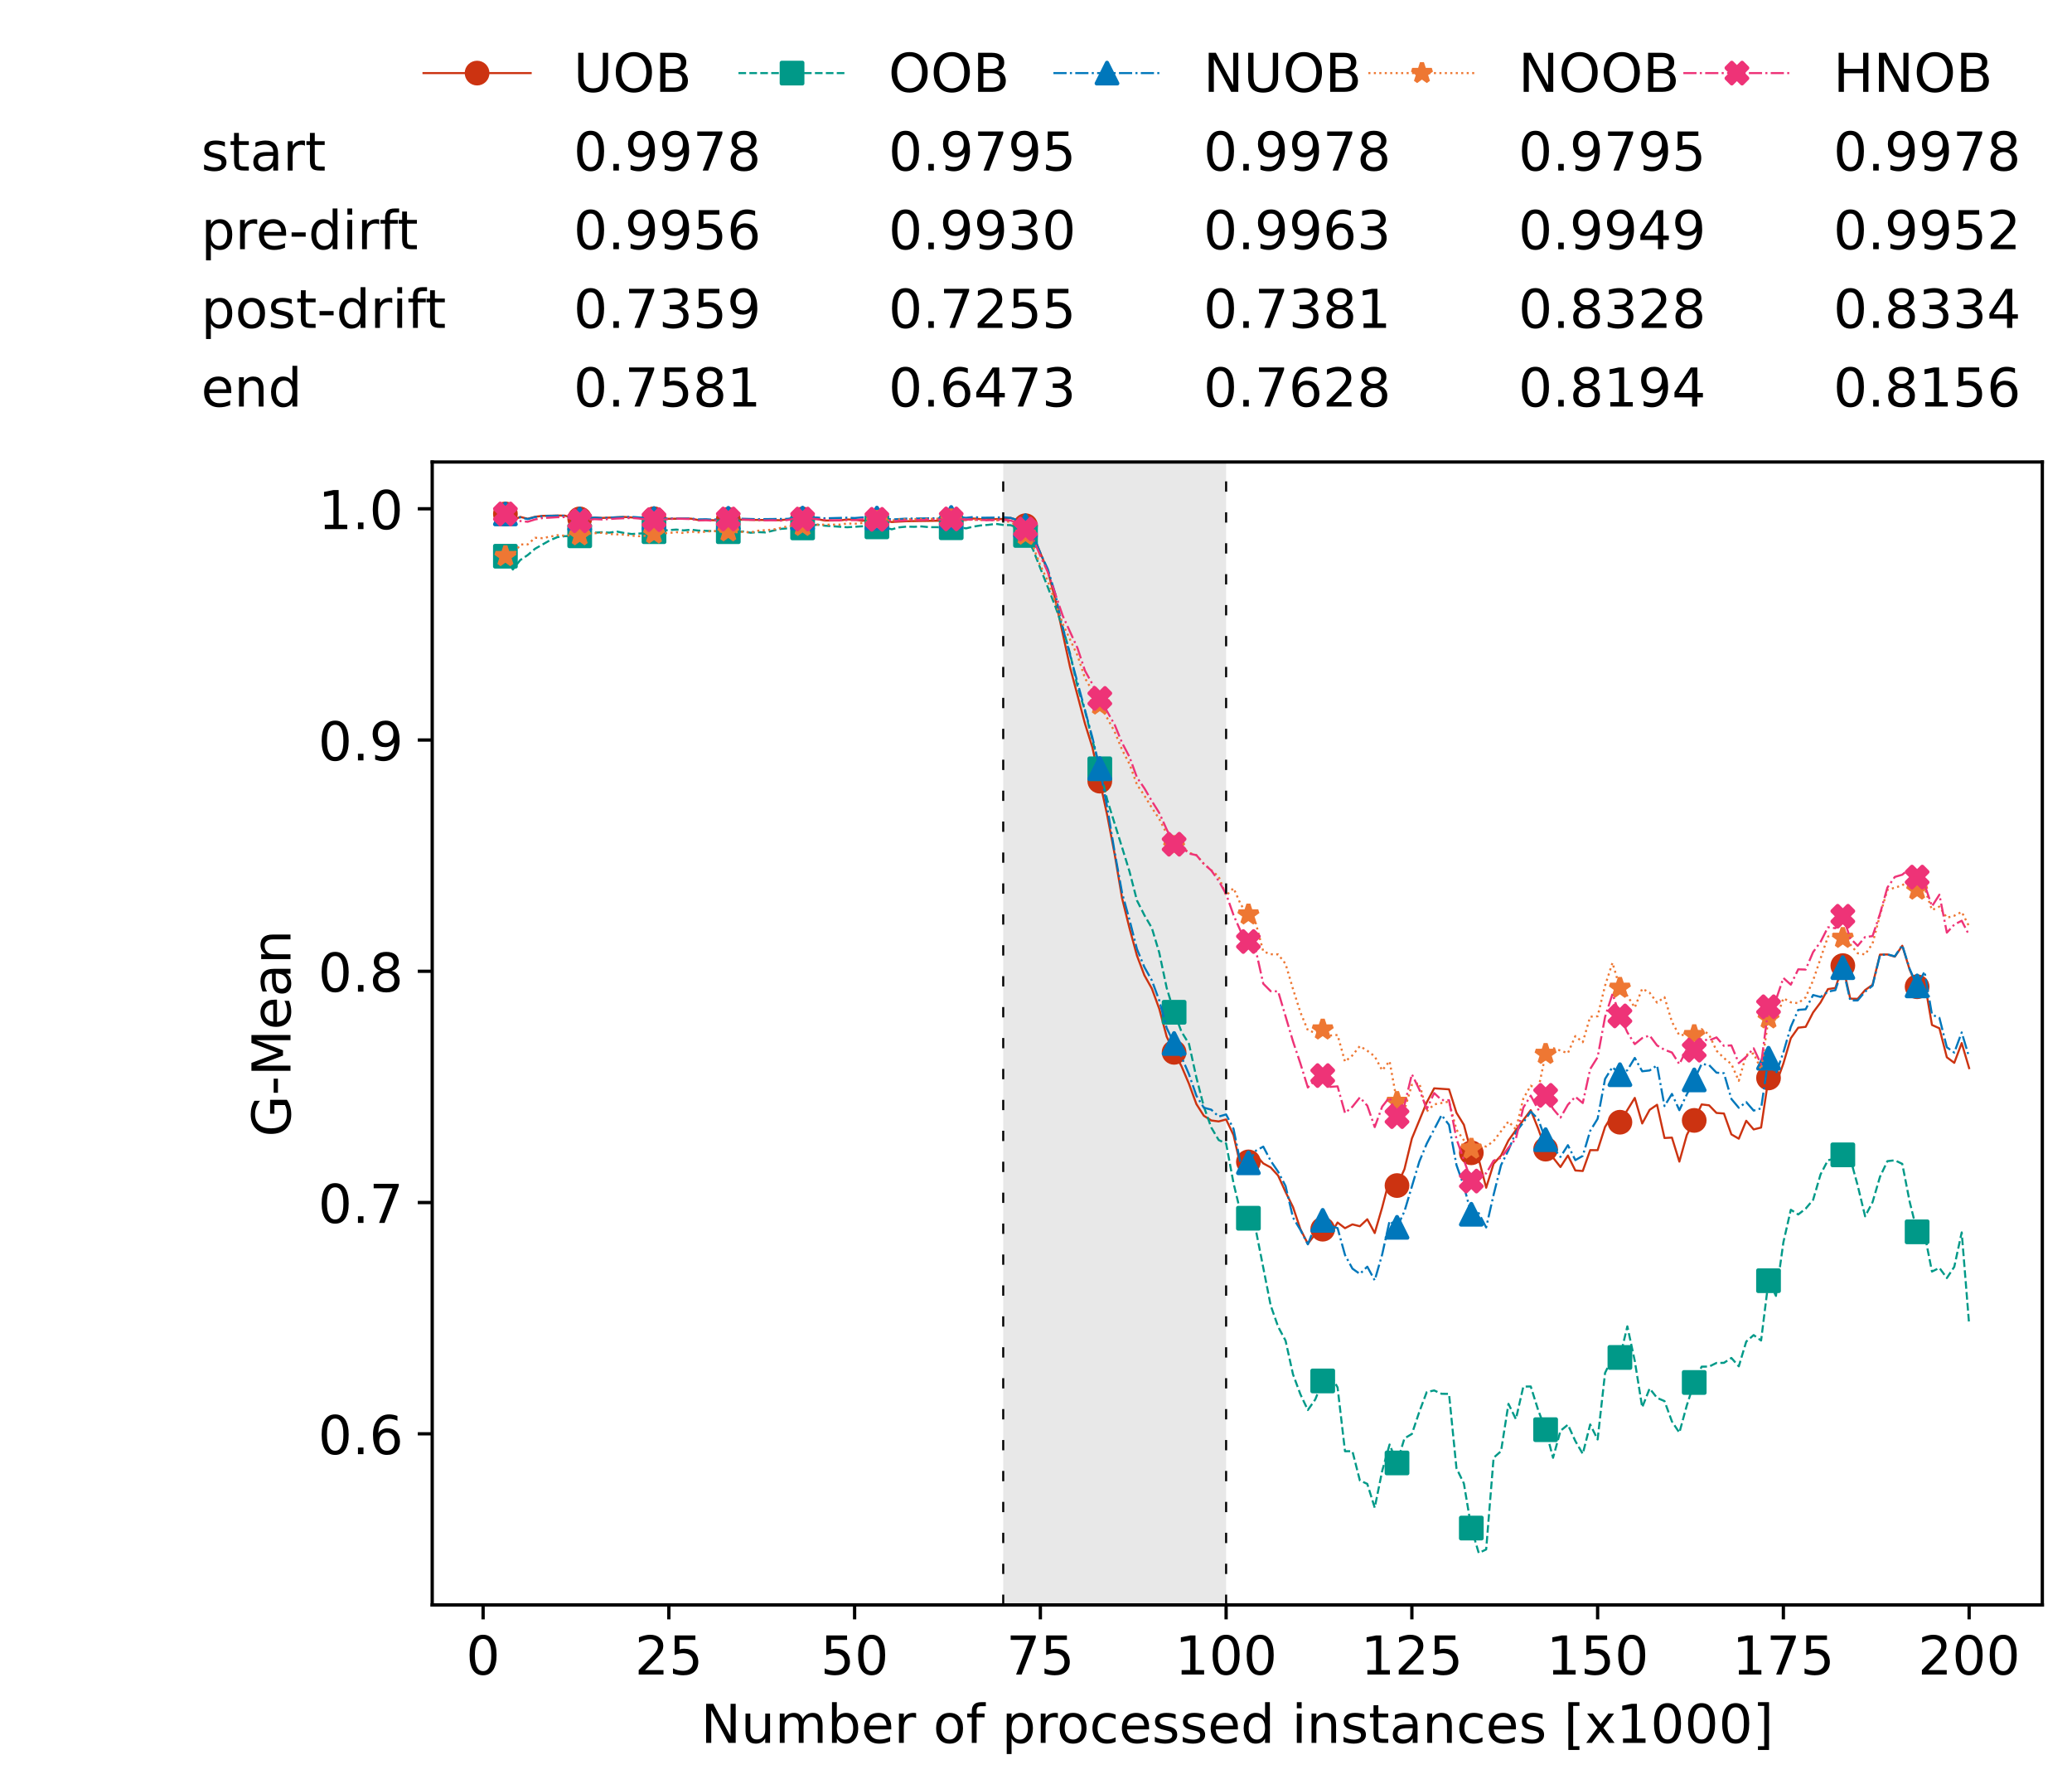 <?xml version="1.0" encoding="utf-8" standalone="no"?>
<!DOCTYPE svg PUBLIC "-//W3C//DTD SVG 1.1//EN"
  "http://www.w3.org/Graphics/SVG/1.1/DTD/svg11.dtd">
<!-- Created with matplotlib (https://matplotlib.org/) -->
<svg height="432.615pt" version="1.1" viewBox="0 0 502.65 432.615" width="502.65pt" xmlns="http://www.w3.org/2000/svg" xmlns:xlink="http://www.w3.org/1999/xlink">
 <defs>
  <style type="text/css">*{stroke-linecap:butt;stroke-linejoin:round;}</style>
 </defs>
 <g id="figure_1">
  <g id="patch_1">
   <path d="M 0 432.615 
L 502.65 432.615 
L 502.65 0 
L 0 0 
z
" style="fill:#ffffff;"/>
  </g>
  <g id="axes_1">
   <g id="patch_2">
    <path d="M 104.85 389.252 
L 495.45 389.252 
L 495.45 112.052 
L 104.85 112.052 
z
" style="fill:#ffffff;"/>
   </g>
   <g id="patch_3">
    <path clip-path="url(#p7dcb42e6ce)" d="M 297.446 389.252 
L 297.446 112.052 
L 243.372 112.052 
L 243.372 389.252 
z
" style="fill:#d3d3d3;opacity:0.5;"/>
   </g>
   <g id="matplotlib.axis_1">
    <g id="xtick_1">
     <g id="line2d_1">
      <defs>
       <path d="M 0 0 
L 0 3.5 
" id="md39d1c870c" style="stroke:#000000;stroke-width:0.8;"/>
      </defs>
      <g>
       <use style="stroke:#000000;stroke-width:0.8;" x="117.197" xlink:href="#md39d1c870c" y="389.252"/>
      </g>
     </g>
     <g id="text_1">
      <!-- 0 -->
      <g transform="translate(113.061 406.13)scale(0.13 -0.13)">
       <defs>
        <path d="M 31.781 66.406 
Q 24.172 66.406 20.328 58.906 
Q 16.5 51.422 16.5 36.375 
Q 16.5 21.391 20.328 13.891 
Q 24.172 6.391 31.781 6.391 
Q 39.453 6.391 43.281 13.891 
Q 47.125 21.391 47.125 36.375 
Q 47.125 51.422 43.281 58.906 
Q 39.453 66.406 31.781 66.406 
z
M 31.781 74.219 
Q 44.047 74.219 50.516 64.516 
Q 56.984 54.828 56.984 36.375 
Q 56.984 17.969 50.516 8.266 
Q 44.047 -1.422 31.781 -1.422 
Q 19.531 -1.422 13.062 8.266 
Q 6.594 17.969 6.594 36.375 
Q 6.594 54.828 13.062 64.516 
Q 19.531 74.219 31.781 74.219 
z
" id="DejaVuSans-48"/>
       </defs>
       <use xlink:href="#DejaVuSans-48"/>
      </g>
     </g>
    </g>
    <g id="xtick_2">
     <g id="line2d_2">
      <g>
       <use style="stroke:#000000;stroke-width:0.8;" x="162.259" xlink:href="#md39d1c870c" y="389.252"/>
      </g>
     </g>
     <g id="text_2">
      <!-- 25 -->
      <g transform="translate(153.988 406.13)scale(0.13 -0.13)">
       <defs>
        <path d="M 19.188 8.297 
L 53.609 8.297 
L 53.609 0 
L 7.328 0 
L 7.328 8.297 
Q 12.938 14.109 22.625 23.891 
Q 32.328 33.688 34.812 36.531 
Q 39.547 41.844 41.422 45.531 
Q 43.312 49.219 43.312 52.781 
Q 43.312 58.594 39.234 62.25 
Q 35.156 65.922 28.609 65.922 
Q 23.969 65.922 18.812 64.312 
Q 13.672 62.703 7.812 59.422 
L 7.812 69.391 
Q 13.766 71.781 18.938 73 
Q 24.125 74.219 28.422 74.219 
Q 39.75 74.219 46.484 68.547 
Q 53.219 62.891 53.219 53.422 
Q 53.219 48.922 51.531 44.891 
Q 49.859 40.875 45.406 35.406 
Q 44.188 33.984 37.641 27.219 
Q 31.109 20.453 19.188 8.297 
z
" id="DejaVuSans-50"/>
        <path d="M 10.797 72.906 
L 49.516 72.906 
L 49.516 64.594 
L 19.828 64.594 
L 19.828 46.734 
Q 21.969 47.469 24.109 47.828 
Q 26.266 48.188 28.422 48.188 
Q 40.625 48.188 47.75 41.5 
Q 54.891 34.812 54.891 23.391 
Q 54.891 11.625 47.562 5.094 
Q 40.234 -1.422 26.906 -1.422 
Q 22.312 -1.422 17.547 -0.641 
Q 12.797 0.141 7.719 1.703 
L 7.719 11.625 
Q 12.109 9.234 16.797 8.062 
Q 21.484 6.891 26.703 6.891 
Q 35.156 6.891 40.078 11.328 
Q 45.016 15.766 45.016 23.391 
Q 45.016 31 40.078 35.438 
Q 35.156 39.891 26.703 39.891 
Q 22.75 39.891 18.812 39.016 
Q 14.891 38.141 10.797 36.281 
z
" id="DejaVuSans-53"/>
       </defs>
       <use xlink:href="#DejaVuSans-50"/>
       <use x="63.623" xlink:href="#DejaVuSans-53"/>
      </g>
     </g>
    </g>
    <g id="xtick_3">
     <g id="line2d_3">
      <g>
       <use style="stroke:#000000;stroke-width:0.8;" x="207.322" xlink:href="#md39d1c870c" y="389.252"/>
      </g>
     </g>
     <g id="text_3">
      <!-- 50 -->
      <g transform="translate(199.05 406.13)scale(0.13 -0.13)">
       <use xlink:href="#DejaVuSans-53"/>
       <use x="63.623" xlink:href="#DejaVuSans-48"/>
      </g>
     </g>
    </g>
    <g id="xtick_4">
     <g id="line2d_4">
      <g>
       <use style="stroke:#000000;stroke-width:0.8;" x="252.384" xlink:href="#md39d1c870c" y="389.252"/>
      </g>
     </g>
     <g id="text_4">
      <!-- 75 -->
      <g transform="translate(244.113 406.13)scale(0.13 -0.13)">
       <defs>
        <path d="M 8.203 72.906 
L 55.078 72.906 
L 55.078 68.703 
L 28.609 0 
L 18.312 0 
L 43.219 64.594 
L 8.203 64.594 
z
" id="DejaVuSans-55"/>
       </defs>
       <use xlink:href="#DejaVuSans-55"/>
       <use x="63.623" xlink:href="#DejaVuSans-53"/>
      </g>
     </g>
    </g>
    <g id="xtick_5">
     <g id="line2d_5">
      <g>
       <use style="stroke:#000000;stroke-width:0.8;" x="297.446" xlink:href="#md39d1c870c" y="389.252"/>
      </g>
     </g>
     <g id="text_5">
      <!-- 100 -->
      <g transform="translate(285.039 406.13)scale(0.13 -0.13)">
       <defs>
        <path d="M 12.406 8.297 
L 28.516 8.297 
L 28.516 63.922 
L 10.984 60.406 
L 10.984 69.391 
L 28.422 72.906 
L 38.281 72.906 
L 38.281 8.297 
L 54.391 8.297 
L 54.391 0 
L 12.406 0 
z
" id="DejaVuSans-49"/>
       </defs>
       <use xlink:href="#DejaVuSans-49"/>
       <use x="63.623" xlink:href="#DejaVuSans-48"/>
       <use x="127.246" xlink:href="#DejaVuSans-48"/>
      </g>
     </g>
    </g>
    <g id="xtick_6">
     <g id="line2d_6">
      <g>
       <use style="stroke:#000000;stroke-width:0.8;" x="342.509" xlink:href="#md39d1c870c" y="389.252"/>
      </g>
     </g>
     <g id="text_6">
      <!-- 125 -->
      <g transform="translate(330.102 406.13)scale(0.13 -0.13)">
       <use xlink:href="#DejaVuSans-49"/>
       <use x="63.623" xlink:href="#DejaVuSans-50"/>
       <use x="127.246" xlink:href="#DejaVuSans-53"/>
      </g>
     </g>
    </g>
    <g id="xtick_7">
     <g id="line2d_7">
      <g>
       <use style="stroke:#000000;stroke-width:0.8;" x="387.571" xlink:href="#md39d1c870c" y="389.252"/>
      </g>
     </g>
     <g id="text_7">
      <!-- 150 -->
      <g transform="translate(375.164 406.13)scale(0.13 -0.13)">
       <use xlink:href="#DejaVuSans-49"/>
       <use x="63.623" xlink:href="#DejaVuSans-53"/>
       <use x="127.246" xlink:href="#DejaVuSans-48"/>
      </g>
     </g>
    </g>
    <g id="xtick_8">
     <g id="line2d_8">
      <g>
       <use style="stroke:#000000;stroke-width:0.8;" x="432.633" xlink:href="#md39d1c870c" y="389.252"/>
      </g>
     </g>
     <g id="text_8">
      <!-- 175 -->
      <g transform="translate(420.226 406.13)scale(0.13 -0.13)">
       <use xlink:href="#DejaVuSans-49"/>
       <use x="63.623" xlink:href="#DejaVuSans-55"/>
       <use x="127.246" xlink:href="#DejaVuSans-53"/>
      </g>
     </g>
    </g>
    <g id="xtick_9">
     <g id="line2d_9">
      <g>
       <use style="stroke:#000000;stroke-width:0.8;" x="477.695" xlink:href="#md39d1c870c" y="389.252"/>
      </g>
     </g>
     <g id="text_9">
      <!-- 200 -->
      <g transform="translate(465.289 406.13)scale(0.13 -0.13)">
       <use xlink:href="#DejaVuSans-50"/>
       <use x="63.623" xlink:href="#DejaVuSans-48"/>
       <use x="127.246" xlink:href="#DejaVuSans-48"/>
      </g>
     </g>
    </g>
    <g id="text_10">
     <!-- Number of processed instances [x1000] -->
     <g transform="translate(170.025 422.711)scale(0.13 -0.13)">
      <defs>
       <path d="M 9.812 72.906 
L 23.094 72.906 
L 55.422 11.922 
L 55.422 72.906 
L 64.984 72.906 
L 64.984 0 
L 51.703 0 
L 19.391 60.984 
L 19.391 0 
L 9.812 0 
z
" id="DejaVuSans-78"/>
       <path d="M 8.5 21.578 
L 8.5 54.688 
L 17.484 54.688 
L 17.484 21.922 
Q 17.484 14.156 20.5 10.266 
Q 23.531 6.391 29.594 6.391 
Q 36.859 6.391 41.078 11.031 
Q 45.312 15.672 45.312 23.688 
L 45.312 54.688 
L 54.297 54.688 
L 54.297 0 
L 45.312 0 
L 45.312 8.406 
Q 42.047 3.422 37.719 1 
Q 33.406 -1.422 27.688 -1.422 
Q 18.266 -1.422 13.375 4.438 
Q 8.5 10.297 8.5 21.578 
z
M 31.109 56 
z
" id="DejaVuSans-117"/>
       <path d="M 52 44.188 
Q 55.375 50.25 60.062 53.125 
Q 64.75 56 71.094 56 
Q 79.641 56 84.281 50.016 
Q 88.922 44.047 88.922 33.016 
L 88.922 0 
L 79.891 0 
L 79.891 32.719 
Q 79.891 40.578 77.094 44.375 
Q 74.312 48.188 68.609 48.188 
Q 61.625 48.188 57.562 43.547 
Q 53.516 38.922 53.516 30.906 
L 53.516 0 
L 44.484 0 
L 44.484 32.719 
Q 44.484 40.625 41.703 44.406 
Q 38.922 48.188 33.109 48.188 
Q 26.219 48.188 22.156 43.531 
Q 18.109 38.875 18.109 30.906 
L 18.109 0 
L 9.078 0 
L 9.078 54.688 
L 18.109 54.688 
L 18.109 46.188 
Q 21.188 51.219 25.484 53.609 
Q 29.781 56 35.688 56 
Q 41.656 56 45.828 52.969 
Q 50 49.953 52 44.188 
z
" id="DejaVuSans-109"/>
       <path d="M 48.688 27.297 
Q 48.688 37.203 44.609 42.844 
Q 40.531 48.484 33.406 48.484 
Q 26.266 48.484 22.188 42.844 
Q 18.109 37.203 18.109 27.297 
Q 18.109 17.391 22.188 11.75 
Q 26.266 6.109 33.406 6.109 
Q 40.531 6.109 44.609 11.75 
Q 48.688 17.391 48.688 27.297 
z
M 18.109 46.391 
Q 20.953 51.266 25.266 53.625 
Q 29.594 56 35.594 56 
Q 45.562 56 51.781 48.094 
Q 58.016 40.188 58.016 27.297 
Q 58.016 14.406 51.781 6.484 
Q 45.562 -1.422 35.594 -1.422 
Q 29.594 -1.422 25.266 0.953 
Q 20.953 3.328 18.109 8.203 
L 18.109 0 
L 9.078 0 
L 9.078 75.984 
L 18.109 75.984 
z
" id="DejaVuSans-98"/>
       <path d="M 56.203 29.594 
L 56.203 25.203 
L 14.891 25.203 
Q 15.484 15.922 20.484 11.062 
Q 25.484 6.203 34.422 6.203 
Q 39.594 6.203 44.453 7.469 
Q 49.312 8.734 54.109 11.281 
L 54.109 2.781 
Q 49.266 0.734 44.188 -0.344 
Q 39.109 -1.422 33.891 -1.422 
Q 20.797 -1.422 13.156 6.188 
Q 5.516 13.812 5.516 26.812 
Q 5.516 40.234 12.766 48.109 
Q 20.016 56 32.328 56 
Q 43.359 56 49.781 48.891 
Q 56.203 41.797 56.203 29.594 
z
M 47.219 32.234 
Q 47.125 39.594 43.094 43.984 
Q 39.062 48.391 32.422 48.391 
Q 24.906 48.391 20.391 44.141 
Q 15.875 39.891 15.188 32.172 
z
" id="DejaVuSans-101"/>
       <path d="M 41.109 46.297 
Q 39.594 47.172 37.812 47.578 
Q 36.031 48 33.891 48 
Q 26.266 48 22.188 43.047 
Q 18.109 38.094 18.109 28.812 
L 18.109 0 
L 9.078 0 
L 9.078 54.688 
L 18.109 54.688 
L 18.109 46.188 
Q 20.953 51.172 25.484 53.578 
Q 30.031 56 36.531 56 
Q 37.453 56 38.578 55.875 
Q 39.703 55.766 41.062 55.516 
z
" id="DejaVuSans-114"/>
       <path id="DejaVuSans-32"/>
       <path d="M 30.609 48.391 
Q 23.391 48.391 19.188 42.75 
Q 14.984 37.109 14.984 27.297 
Q 14.984 17.484 19.156 11.844 
Q 23.344 6.203 30.609 6.203 
Q 37.797 6.203 41.984 11.859 
Q 46.188 17.531 46.188 27.297 
Q 46.188 37.016 41.984 42.703 
Q 37.797 48.391 30.609 48.391 
z
M 30.609 56 
Q 42.328 56 49.016 48.375 
Q 55.719 40.766 55.719 27.297 
Q 55.719 13.875 49.016 6.219 
Q 42.328 -1.422 30.609 -1.422 
Q 18.844 -1.422 12.172 6.219 
Q 5.516 13.875 5.516 27.297 
Q 5.516 40.766 12.172 48.375 
Q 18.844 56 30.609 56 
z
" id="DejaVuSans-111"/>
       <path d="M 37.109 75.984 
L 37.109 68.5 
L 28.516 68.5 
Q 23.688 68.5 21.797 66.547 
Q 19.922 64.594 19.922 59.516 
L 19.922 54.688 
L 34.719 54.688 
L 34.719 47.703 
L 19.922 47.703 
L 19.922 0 
L 10.891 0 
L 10.891 47.703 
L 2.297 47.703 
L 2.297 54.688 
L 10.891 54.688 
L 10.891 58.5 
Q 10.891 67.625 15.141 71.797 
Q 19.391 75.984 28.609 75.984 
z
" id="DejaVuSans-102"/>
       <path d="M 18.109 8.203 
L 18.109 -20.797 
L 9.078 -20.797 
L 9.078 54.688 
L 18.109 54.688 
L 18.109 46.391 
Q 20.953 51.266 25.266 53.625 
Q 29.594 56 35.594 56 
Q 45.562 56 51.781 48.094 
Q 58.016 40.188 58.016 27.297 
Q 58.016 14.406 51.781 6.484 
Q 45.562 -1.422 35.594 -1.422 
Q 29.594 -1.422 25.266 0.953 
Q 20.953 3.328 18.109 8.203 
z
M 48.688 27.297 
Q 48.688 37.203 44.609 42.844 
Q 40.531 48.484 33.406 48.484 
Q 26.266 48.484 22.188 42.844 
Q 18.109 37.203 18.109 27.297 
Q 18.109 17.391 22.188 11.75 
Q 26.266 6.109 33.406 6.109 
Q 40.531 6.109 44.609 11.75 
Q 48.688 17.391 48.688 27.297 
z
" id="DejaVuSans-112"/>
       <path d="M 48.781 52.594 
L 48.781 44.188 
Q 44.969 46.297 41.141 47.344 
Q 37.312 48.391 33.406 48.391 
Q 24.656 48.391 19.812 42.844 
Q 14.984 37.312 14.984 27.297 
Q 14.984 17.281 19.812 11.734 
Q 24.656 6.203 33.406 6.203 
Q 37.312 6.203 41.141 7.25 
Q 44.969 8.297 48.781 10.406 
L 48.781 2.094 
Q 45.016 0.344 40.984 -0.531 
Q 36.969 -1.422 32.422 -1.422 
Q 20.062 -1.422 12.781 6.344 
Q 5.516 14.109 5.516 27.297 
Q 5.516 40.672 12.859 48.328 
Q 20.219 56 33.016 56 
Q 37.156 56 41.109 55.141 
Q 45.062 54.297 48.781 52.594 
z
" id="DejaVuSans-99"/>
       <path d="M 44.281 53.078 
L 44.281 44.578 
Q 40.484 46.531 36.375 47.5 
Q 32.281 48.484 27.875 48.484 
Q 21.188 48.484 17.844 46.438 
Q 14.5 44.391 14.5 40.281 
Q 14.5 37.156 16.891 35.375 
Q 19.281 33.594 26.516 31.984 
L 29.594 31.297 
Q 39.156 29.25 43.188 25.516 
Q 47.219 21.781 47.219 15.094 
Q 47.219 7.469 41.188 3.016 
Q 35.156 -1.422 24.609 -1.422 
Q 20.219 -1.422 15.453 -0.562 
Q 10.688 0.297 5.422 2 
L 5.422 11.281 
Q 10.406 8.688 15.234 7.391 
Q 20.062 6.109 24.812 6.109 
Q 31.156 6.109 34.562 8.281 
Q 37.984 10.453 37.984 14.406 
Q 37.984 18.062 35.516 20.016 
Q 33.062 21.969 24.703 23.781 
L 21.578 24.516 
Q 13.234 26.266 9.516 29.906 
Q 5.812 33.547 5.812 39.891 
Q 5.812 47.609 11.281 51.797 
Q 16.75 56 26.812 56 
Q 31.781 56 36.172 55.266 
Q 40.578 54.547 44.281 53.078 
z
" id="DejaVuSans-115"/>
       <path d="M 45.406 46.391 
L 45.406 75.984 
L 54.391 75.984 
L 54.391 0 
L 45.406 0 
L 45.406 8.203 
Q 42.578 3.328 38.25 0.953 
Q 33.938 -1.422 27.875 -1.422 
Q 17.969 -1.422 11.734 6.484 
Q 5.516 14.406 5.516 27.297 
Q 5.516 40.188 11.734 48.094 
Q 17.969 56 27.875 56 
Q 33.938 56 38.25 53.625 
Q 42.578 51.266 45.406 46.391 
z
M 14.797 27.297 
Q 14.797 17.391 18.875 11.75 
Q 22.953 6.109 30.078 6.109 
Q 37.203 6.109 41.297 11.75 
Q 45.406 17.391 45.406 27.297 
Q 45.406 37.203 41.297 42.844 
Q 37.203 48.484 30.078 48.484 
Q 22.953 48.484 18.875 42.844 
Q 14.797 37.203 14.797 27.297 
z
" id="DejaVuSans-100"/>
       <path d="M 9.422 54.688 
L 18.406 54.688 
L 18.406 0 
L 9.422 0 
z
M 9.422 75.984 
L 18.406 75.984 
L 18.406 64.594 
L 9.422 64.594 
z
" id="DejaVuSans-105"/>
       <path d="M 54.891 33.016 
L 54.891 0 
L 45.906 0 
L 45.906 32.719 
Q 45.906 40.484 42.875 44.328 
Q 39.844 48.188 33.797 48.188 
Q 26.516 48.188 22.312 43.547 
Q 18.109 38.922 18.109 30.906 
L 18.109 0 
L 9.078 0 
L 9.078 54.688 
L 18.109 54.688 
L 18.109 46.188 
Q 21.344 51.125 25.703 53.562 
Q 30.078 56 35.797 56 
Q 45.219 56 50.047 50.172 
Q 54.891 44.344 54.891 33.016 
z
" id="DejaVuSans-110"/>
       <path d="M 18.312 70.219 
L 18.312 54.688 
L 36.812 54.688 
L 36.812 47.703 
L 18.312 47.703 
L 18.312 18.016 
Q 18.312 11.328 20.141 9.422 
Q 21.969 7.516 27.594 7.516 
L 36.812 7.516 
L 36.812 0 
L 27.594 0 
Q 17.188 0 13.234 3.875 
Q 9.281 7.766 9.281 18.016 
L 9.281 47.703 
L 2.688 47.703 
L 2.688 54.688 
L 9.281 54.688 
L 9.281 70.219 
z
" id="DejaVuSans-116"/>
       <path d="M 34.281 27.484 
Q 23.391 27.484 19.188 25 
Q 14.984 22.516 14.984 16.5 
Q 14.984 11.719 18.141 8.906 
Q 21.297 6.109 26.703 6.109 
Q 34.188 6.109 38.703 11.406 
Q 43.219 16.703 43.219 25.484 
L 43.219 27.484 
z
M 52.203 31.203 
L 52.203 0 
L 43.219 0 
L 43.219 8.297 
Q 40.141 3.328 35.547 0.953 
Q 30.953 -1.422 24.312 -1.422 
Q 15.922 -1.422 10.953 3.297 
Q 6 8.016 6 15.922 
Q 6 25.141 12.172 29.828 
Q 18.359 34.516 30.609 34.516 
L 43.219 34.516 
L 43.219 35.406 
Q 43.219 41.609 39.141 45 
Q 35.062 48.391 27.688 48.391 
Q 23 48.391 18.547 47.266 
Q 14.109 46.141 10.016 43.891 
L 10.016 52.203 
Q 14.938 54.109 19.578 55.047 
Q 24.219 56 28.609 56 
Q 40.484 56 46.344 49.844 
Q 52.203 43.703 52.203 31.203 
z
" id="DejaVuSans-97"/>
       <path d="M 8.594 75.984 
L 29.297 75.984 
L 29.297 69 
L 17.578 69 
L 17.578 -6.203 
L 29.297 -6.203 
L 29.297 -13.188 
L 8.594 -13.188 
z
" id="DejaVuSans-91"/>
       <path d="M 54.891 54.688 
L 35.109 28.078 
L 55.906 0 
L 45.312 0 
L 29.391 21.484 
L 13.484 0 
L 2.875 0 
L 24.125 28.609 
L 4.688 54.688 
L 15.281 54.688 
L 29.781 35.203 
L 44.281 54.688 
z
" id="DejaVuSans-120"/>
       <path d="M 30.422 75.984 
L 30.422 -13.188 
L 9.719 -13.188 
L 9.719 -6.203 
L 21.391 -6.203 
L 21.391 69 
L 9.719 69 
L 9.719 75.984 
z
" id="DejaVuSans-93"/>
      </defs>
      <use xlink:href="#DejaVuSans-78"/>
      <use x="74.805" xlink:href="#DejaVuSans-117"/>
      <use x="138.184" xlink:href="#DejaVuSans-109"/>
      <use x="235.596" xlink:href="#DejaVuSans-98"/>
      <use x="299.072" xlink:href="#DejaVuSans-101"/>
      <use x="360.596" xlink:href="#DejaVuSans-114"/>
      <use x="401.709" xlink:href="#DejaVuSans-32"/>
      <use x="433.496" xlink:href="#DejaVuSans-111"/>
      <use x="494.678" xlink:href="#DejaVuSans-102"/>
      <use x="529.883" xlink:href="#DejaVuSans-32"/>
      <use x="561.67" xlink:href="#DejaVuSans-112"/>
      <use x="625.146" xlink:href="#DejaVuSans-114"/>
      <use x="664.01" xlink:href="#DejaVuSans-111"/>
      <use x="725.191" xlink:href="#DejaVuSans-99"/>
      <use x="780.172" xlink:href="#DejaVuSans-101"/>
      <use x="841.695" xlink:href="#DejaVuSans-115"/>
      <use x="893.795" xlink:href="#DejaVuSans-115"/>
      <use x="945.895" xlink:href="#DejaVuSans-101"/>
      <use x="1007.418" xlink:href="#DejaVuSans-100"/>
      <use x="1070.895" xlink:href="#DejaVuSans-32"/>
      <use x="1102.682" xlink:href="#DejaVuSans-105"/>
      <use x="1130.465" xlink:href="#DejaVuSans-110"/>
      <use x="1193.844" xlink:href="#DejaVuSans-115"/>
      <use x="1245.943" xlink:href="#DejaVuSans-116"/>
      <use x="1285.152" xlink:href="#DejaVuSans-97"/>
      <use x="1346.432" xlink:href="#DejaVuSans-110"/>
      <use x="1409.811" xlink:href="#DejaVuSans-99"/>
      <use x="1464.791" xlink:href="#DejaVuSans-101"/>
      <use x="1526.314" xlink:href="#DejaVuSans-115"/>
      <use x="1578.414" xlink:href="#DejaVuSans-32"/>
      <use x="1610.201" xlink:href="#DejaVuSans-91"/>
      <use x="1649.215" xlink:href="#DejaVuSans-120"/>
      <use x="1708.395" xlink:href="#DejaVuSans-49"/>
      <use x="1772.018" xlink:href="#DejaVuSans-48"/>
      <use x="1835.641" xlink:href="#DejaVuSans-48"/>
      <use x="1899.264" xlink:href="#DejaVuSans-48"/>
      <use x="1962.887" xlink:href="#DejaVuSans-93"/>
     </g>
    </g>
   </g>
   <g id="matplotlib.axis_2">
    <g id="ytick_1">
     <g id="line2d_10">
      <defs>
       <path d="M 0 0 
L -3.5 0 
" id="m898f9f3c42" style="stroke:#000000;stroke-width:0.8;"/>
      </defs>
      <g>
       <use style="stroke:#000000;stroke-width:0.8;" x="104.85" xlink:href="#m898f9f3c42" y="347.746"/>
      </g>
     </g>
     <g id="text_11">
      <!-- 0.6 -->
      <g transform="translate(77.176 352.685)scale(0.13 -0.13)">
       <defs>
        <path d="M 10.688 12.406 
L 21 12.406 
L 21 0 
L 10.688 0 
z
" id="DejaVuSans-46"/>
        <path d="M 33.016 40.375 
Q 26.375 40.375 22.484 35.828 
Q 18.609 31.297 18.609 23.391 
Q 18.609 15.531 22.484 10.953 
Q 26.375 6.391 33.016 6.391 
Q 39.656 6.391 43.531 10.953 
Q 47.406 15.531 47.406 23.391 
Q 47.406 31.297 43.531 35.828 
Q 39.656 40.375 33.016 40.375 
z
M 52.594 71.297 
L 52.594 62.312 
Q 48.875 64.062 45.094 64.984 
Q 41.312 65.922 37.594 65.922 
Q 27.828 65.922 22.672 59.328 
Q 17.531 52.734 16.797 39.406 
Q 19.672 43.656 24.016 45.922 
Q 28.375 48.188 33.594 48.188 
Q 44.578 48.188 50.953 41.516 
Q 57.328 34.859 57.328 23.391 
Q 57.328 12.156 50.688 5.359 
Q 44.047 -1.422 33.016 -1.422 
Q 20.359 -1.422 13.672 8.266 
Q 6.984 17.969 6.984 36.375 
Q 6.984 53.656 15.188 63.938 
Q 23.391 74.219 37.203 74.219 
Q 40.922 74.219 44.703 73.484 
Q 48.484 72.75 52.594 71.297 
z
" id="DejaVuSans-54"/>
       </defs>
       <use xlink:href="#DejaVuSans-48"/>
       <use x="63.623" xlink:href="#DejaVuSans-46"/>
       <use x="95.41" xlink:href="#DejaVuSans-54"/>
      </g>
     </g>
    </g>
    <g id="ytick_2">
     <g id="line2d_11">
      <g>
       <use style="stroke:#000000;stroke-width:0.8;" x="104.85" xlink:href="#m898f9f3c42" y="291.658"/>
      </g>
     </g>
     <g id="text_12">
      <!-- 0.7 -->
      <g transform="translate(77.176 296.597)scale(0.13 -0.13)">
       <use xlink:href="#DejaVuSans-48"/>
       <use x="63.623" xlink:href="#DejaVuSans-46"/>
       <use x="95.41" xlink:href="#DejaVuSans-55"/>
      </g>
     </g>
    </g>
    <g id="ytick_3">
     <g id="line2d_12">
      <g>
       <use style="stroke:#000000;stroke-width:0.8;" x="104.85" xlink:href="#m898f9f3c42" y="235.57"/>
      </g>
     </g>
     <g id="text_13">
      <!-- 0.8 -->
      <g transform="translate(77.176 240.509)scale(0.13 -0.13)">
       <defs>
        <path d="M 31.781 34.625 
Q 24.75 34.625 20.719 30.859 
Q 16.703 27.094 16.703 20.516 
Q 16.703 13.922 20.719 10.156 
Q 24.75 6.391 31.781 6.391 
Q 38.812 6.391 42.859 10.172 
Q 46.922 13.969 46.922 20.516 
Q 46.922 27.094 42.891 30.859 
Q 38.875 34.625 31.781 34.625 
z
M 21.922 38.812 
Q 15.578 40.375 12.031 44.719 
Q 8.5 49.078 8.5 55.328 
Q 8.5 64.062 14.719 69.141 
Q 20.953 74.219 31.781 74.219 
Q 42.672 74.219 48.875 69.141 
Q 55.078 64.062 55.078 55.328 
Q 55.078 49.078 51.531 44.719 
Q 48 40.375 41.703 38.812 
Q 48.828 37.156 52.797 32.312 
Q 56.781 27.484 56.781 20.516 
Q 56.781 9.906 50.312 4.234 
Q 43.844 -1.422 31.781 -1.422 
Q 19.734 -1.422 13.25 4.234 
Q 6.781 9.906 6.781 20.516 
Q 6.781 27.484 10.781 32.312 
Q 14.797 37.156 21.922 38.812 
z
M 18.312 54.391 
Q 18.312 48.734 21.844 45.562 
Q 25.391 42.391 31.781 42.391 
Q 38.141 42.391 41.719 45.562 
Q 45.312 48.734 45.312 54.391 
Q 45.312 60.062 41.719 63.234 
Q 38.141 66.406 31.781 66.406 
Q 25.391 66.406 21.844 63.234 
Q 18.312 60.062 18.312 54.391 
z
" id="DejaVuSans-56"/>
       </defs>
       <use xlink:href="#DejaVuSans-48"/>
       <use x="63.623" xlink:href="#DejaVuSans-46"/>
       <use x="95.41" xlink:href="#DejaVuSans-56"/>
      </g>
     </g>
    </g>
    <g id="ytick_4">
     <g id="line2d_13">
      <g>
       <use style="stroke:#000000;stroke-width:0.8;" x="104.85" xlink:href="#m898f9f3c42" y="179.482"/>
      </g>
     </g>
     <g id="text_14">
      <!-- 0.9 -->
      <g transform="translate(77.176 184.421)scale(0.13 -0.13)">
       <defs>
        <path d="M 10.984 1.516 
L 10.984 10.5 
Q 14.703 8.734 18.5 7.812 
Q 22.312 6.891 25.984 6.891 
Q 35.75 6.891 40.891 13.453 
Q 46.047 20.016 46.781 33.406 
Q 43.953 29.203 39.594 26.953 
Q 35.25 24.703 29.984 24.703 
Q 19.047 24.703 12.672 31.312 
Q 6.297 37.938 6.297 49.422 
Q 6.297 60.641 12.938 67.422 
Q 19.578 74.219 30.609 74.219 
Q 43.266 74.219 49.922 64.516 
Q 56.594 54.828 56.594 36.375 
Q 56.594 19.141 48.406 8.859 
Q 40.234 -1.422 26.422 -1.422 
Q 22.703 -1.422 18.891 -0.688 
Q 15.094 0.047 10.984 1.516 
z
M 30.609 32.422 
Q 37.25 32.422 41.125 36.953 
Q 45.016 41.5 45.016 49.422 
Q 45.016 57.281 41.125 61.844 
Q 37.25 66.406 30.609 66.406 
Q 23.969 66.406 20.094 61.844 
Q 16.219 57.281 16.219 49.422 
Q 16.219 41.5 20.094 36.953 
Q 23.969 32.422 30.609 32.422 
z
" id="DejaVuSans-57"/>
       </defs>
       <use xlink:href="#DejaVuSans-48"/>
       <use x="63.623" xlink:href="#DejaVuSans-46"/>
       <use x="95.41" xlink:href="#DejaVuSans-57"/>
      </g>
     </g>
    </g>
    <g id="ytick_5">
     <g id="line2d_14">
      <g>
       <use style="stroke:#000000;stroke-width:0.8;" x="104.85" xlink:href="#m898f9f3c42" y="123.394"/>
      </g>
     </g>
     <g id="text_15">
      <!-- 1.0 -->
      <g transform="translate(77.176 128.333)scale(0.13 -0.13)">
       <use xlink:href="#DejaVuSans-49"/>
       <use x="63.623" xlink:href="#DejaVuSans-46"/>
       <use x="95.41" xlink:href="#DejaVuSans-48"/>
      </g>
     </g>
    </g>
    <g id="text_16">
     <!-- G-Mean -->
     <g transform="translate(70.472 275.744)rotate(-90)scale(0.13 -0.13)">
      <defs>
       <path d="M 59.516 10.406 
L 59.516 29.984 
L 43.406 29.984 
L 43.406 38.094 
L 69.281 38.094 
L 69.281 6.781 
Q 63.578 2.734 56.688 0.656 
Q 49.812 -1.422 42 -1.422 
Q 24.906 -1.422 15.25 8.562 
Q 5.609 18.562 5.609 36.375 
Q 5.609 54.25 15.25 64.234 
Q 24.906 74.219 42 74.219 
Q 49.125 74.219 55.547 72.453 
Q 61.969 70.703 67.391 67.281 
L 67.391 56.781 
Q 61.922 61.422 55.766 63.766 
Q 49.609 66.109 42.828 66.109 
Q 29.438 66.109 22.719 58.641 
Q 16.016 51.172 16.016 36.375 
Q 16.016 21.625 22.719 14.156 
Q 29.438 6.688 42.828 6.688 
Q 48.047 6.688 52.141 7.594 
Q 56.25 8.5 59.516 10.406 
z
" id="DejaVuSans-71"/>
       <path d="M 4.891 31.391 
L 31.203 31.391 
L 31.203 23.391 
L 4.891 23.391 
z
" id="DejaVuSans-45"/>
       <path d="M 9.812 72.906 
L 24.516 72.906 
L 43.109 23.297 
L 61.812 72.906 
L 76.516 72.906 
L 76.516 0 
L 66.891 0 
L 66.891 64.016 
L 48.094 14.016 
L 38.188 14.016 
L 19.391 64.016 
L 19.391 0 
L 9.812 0 
z
" id="DejaVuSans-77"/>
      </defs>
      <use xlink:href="#DejaVuSans-71"/>
      <use x="77.49" xlink:href="#DejaVuSans-45"/>
      <use x="113.574" xlink:href="#DejaVuSans-77"/>
      <use x="199.854" xlink:href="#DejaVuSans-101"/>
      <use x="261.377" xlink:href="#DejaVuSans-97"/>
      <use x="322.656" xlink:href="#DejaVuSans-110"/>
     </g>
    </g>
   </g>
   <g id="line2d_15"/>
   <g id="line2d_16"/>
   <g id="line2d_17"/>
   <g id="line2d_18"/>
   <g id="line2d_19"/>
   <g id="line2d_20">
    <path clip-path="url(#p7dcb42e6ce)" d="M 122.605 124.652 
L 124.407 126.194 
L 126.21 125.366 
L 128.012 125.82 
L 129.815 125.335 
L 131.617 125.114 
L 135.222 125.034 
L 137.024 125.059 
L 138.827 125.554 
L 140.629 125.849 
L 144.234 125.519 
L 146.037 125.625 
L 151.444 125.38 
L 155.049 125.614 
L 156.852 125.836 
L 167.667 125.796 
L 169.469 126.138 
L 171.272 126.091 
L 173.074 126.178 
L 176.679 125.965 
L 180.284 126.058 
L 189.297 126.167 
L 192.902 125.748 
L 194.704 125.89 
L 196.507 125.774 
L 198.309 125.907 
L 200.112 126.246 
L 203.717 126.231 
L 205.519 125.983 
L 207.322 126.03 
L 209.124 126.312 
L 210.927 126.137 
L 212.729 126.284 
L 214.532 126.268 
L 216.334 126.605 
L 219.939 126.411 
L 227.149 126.307 
L 234.359 126.112 
L 236.162 125.758 
L 237.964 125.902 
L 243.372 125.879 
L 245.174 125.617 
L 246.976 126.207 
L 248.779 127.504 
L 250.581 129.763 
L 254.186 138.484 
L 255.989 145.291 
L 259.594 161.854 
L 263.199 175.481 
L 265.001 181.247 
L 268.606 197.745 
L 270.409 207.2 
L 272.211 217.871 
L 274.014 225.145 
L 275.816 231.77 
L 277.619 236.535 
L 279.421 239.742 
L 281.224 244.656 
L 283.026 251.415 
L 284.829 255.227 
L 286.631 258.606 
L 288.434 262.86 
L 290.236 267.774 
L 292.039 270.61 
L 293.841 271.746 
L 295.644 271.987 
L 297.446 271.503 
L 299.249 275.313 
L 301.051 283.262 
L 302.854 281.795 
L 304.656 280.16 
L 306.459 282.166 
L 308.261 283.144 
L 310.064 285.122 
L 311.866 289.097 
L 313.669 292.744 
L 315.471 298.113 
L 317.274 301.67 
L 319.076 299.281 
L 320.879 298.123 
L 322.681 299.469 
L 324.484 296.503 
L 326.286 297.874 
L 328.089 296.955 
L 329.891 297.408 
L 331.694 295.711 
L 333.496 299.06 
L 335.299 292.863 
L 337.101 285.948 
L 338.904 287.538 
L 340.706 283.574 
L 342.509 276.134 
L 346.114 267.368 
L 347.916 263.956 
L 351.521 264.2 
L 353.324 269.88 
L 355.126 272.801 
L 356.928 279.592 
L 358.731 281.137 
L 360.533 288.062 
L 362.336 282.243 
L 364.138 280.268 
L 365.941 276.592 
L 367.743 274.075 
L 371.348 269.252 
L 373.151 273.729 
L 374.953 278.707 
L 376.756 280.759 
L 378.558 283.043 
L 380.361 280.254 
L 382.163 283.88 
L 383.966 284.006 
L 385.768 278.947 
L 387.571 278.959 
L 389.373 273.32 
L 391.176 270.375 
L 392.978 272.176 
L 396.583 266.278 
L 398.386 272.482 
L 400.188 269.176 
L 401.991 267.942 
L 403.793 276.004 
L 405.596 275.905 
L 407.398 281.731 
L 409.201 275.287 
L 411.003 271.737 
L 412.806 267.86 
L 414.608 268.077 
L 416.411 269.926 
L 418.213 270.061 
L 420.016 275.124 
L 421.818 276.175 
L 423.621 271.823 
L 425.423 273.925 
L 427.226 273.47 
L 429.028 261.443 
L 430.831 262.97 
L 432.633 257.933 
L 434.436 251.804 
L 436.238 249.249 
L 438.041 249.045 
L 439.843 245.555 
L 441.646 243.143 
L 443.448 239.888 
L 445.251 239.622 
L 447.053 234.194 
L 448.856 242.204 
L 450.658 242.254 
L 452.461 240.125 
L 454.263 238.852 
L 456.066 231.522 
L 457.868 231.49 
L 459.671 232.028 
L 461.473 229.369 
L 463.276 235.194 
L 465.078 239.318 
L 466.881 238.137 
L 468.683 248.591 
L 470.485 249.396 
L 472.288 256.429 
L 474.09 257.778 
L 475.893 252.976 
L 477.695 259.059 
L 477.695 259.059 
" style="fill:none;stroke:#cc3311;stroke-linecap:square;stroke-width:0.5;"/>
    <defs>
     <path d="M 0 2.5 
C 0.663 2.5 1.299 2.237 1.768 1.768 
C 2.237 1.299 2.5 0.663 2.5 0 
C 2.5 -0.663 2.237 -1.299 1.768 -1.768 
C 1.299 -2.237 0.663 -2.5 0 -2.5 
C -0.663 -2.5 -1.299 -2.237 -1.768 -1.768 
C -2.237 -1.299 -2.5 -0.663 -2.5 0 
C -2.5 0.663 -2.237 1.299 -1.768 1.768 
C -1.299 2.237 -0.663 2.5 0 2.5 
z
" id="m4b0f83baf5" style="stroke:#cc3311;"/>
    </defs>
    <g clip-path="url(#p7dcb42e6ce)">
     <use style="fill:#cc3311;stroke:#cc3311;" x="122.605" xlink:href="#m4b0f83baf5" y="124.652"/>
     <use style="fill:#cc3311;stroke:#cc3311;" x="140.629" xlink:href="#m4b0f83baf5" y="125.849"/>
     <use style="fill:#cc3311;stroke:#cc3311;" x="158.654" xlink:href="#m4b0f83baf5" y="125.82"/>
     <use style="fill:#cc3311;stroke:#cc3311;" x="176.679" xlink:href="#m4b0f83baf5" y="125.965"/>
     <use style="fill:#cc3311;stroke:#cc3311;" x="194.704" xlink:href="#m4b0f83baf5" y="125.89"/>
     <use style="fill:#cc3311;stroke:#cc3311;" x="212.729" xlink:href="#m4b0f83baf5" y="126.284"/>
     <use style="fill:#cc3311;stroke:#cc3311;" x="230.754" xlink:href="#m4b0f83baf5" y="126.205"/>
     <use style="fill:#cc3311;stroke:#cc3311;" x="248.779" xlink:href="#m4b0f83baf5" y="127.504"/>
     <use style="fill:#cc3311;stroke:#cc3311;" x="266.804" xlink:href="#m4b0f83baf5" y="189.457"/>
     <use style="fill:#cc3311;stroke:#cc3311;" x="284.829" xlink:href="#m4b0f83baf5" y="255.227"/>
     <use style="fill:#cc3311;stroke:#cc3311;" x="302.854" xlink:href="#m4b0f83baf5" y="281.795"/>
     <use style="fill:#cc3311;stroke:#cc3311;" x="320.879" xlink:href="#m4b0f83baf5" y="298.123"/>
     <use style="fill:#cc3311;stroke:#cc3311;" x="338.904" xlink:href="#m4b0f83baf5" y="287.538"/>
     <use style="fill:#cc3311;stroke:#cc3311;" x="356.928" xlink:href="#m4b0f83baf5" y="279.592"/>
     <use style="fill:#cc3311;stroke:#cc3311;" x="374.953" xlink:href="#m4b0f83baf5" y="278.707"/>
     <use style="fill:#cc3311;stroke:#cc3311;" x="392.978" xlink:href="#m4b0f83baf5" y="272.176"/>
     <use style="fill:#cc3311;stroke:#cc3311;" x="411.003" xlink:href="#m4b0f83baf5" y="271.737"/>
     <use style="fill:#cc3311;stroke:#cc3311;" x="429.028" xlink:href="#m4b0f83baf5" y="261.443"/>
     <use style="fill:#cc3311;stroke:#cc3311;" x="447.053" xlink:href="#m4b0f83baf5" y="234.194"/>
     <use style="fill:#cc3311;stroke:#cc3311;" x="465.078" xlink:href="#m4b0f83baf5" y="239.318"/>
    </g>
   </g>
   <g id="line2d_21"/>
   <g id="line2d_22"/>
   <g id="line2d_23"/>
   <g id="line2d_24"/>
   <g id="line2d_25">
    <path clip-path="url(#p7dcb42e6ce)" d="M 122.605 134.903 
L 124.407 138.129 
L 126.21 135.833 
L 128.012 134.631 
L 129.815 133.084 
L 133.419 131.035 
L 135.222 130.276 
L 137.024 130.04 
L 140.629 129.953 
L 142.432 129.432 
L 144.234 129.199 
L 146.037 129.086 
L 147.839 129.182 
L 149.642 128.919 
L 151.444 129.278 
L 153.247 129.52 
L 156.852 129.283 
L 160.457 128.694 
L 164.062 128.442 
L 165.864 128.637 
L 167.667 128.478 
L 169.469 128.688 
L 178.482 129.015 
L 180.284 128.894 
L 182.087 129.206 
L 183.889 129.056 
L 185.692 129.133 
L 189.297 128.285 
L 191.099 128.137 
L 194.704 128.034 
L 196.507 127.552 
L 198.309 127.256 
L 200.112 127.501 
L 205.519 127.878 
L 210.927 127.533 
L 212.729 127.783 
L 214.532 127.907 
L 216.334 128.375 
L 218.137 127.899 
L 219.939 127.723 
L 221.742 127.77 
L 223.544 127.68 
L 225.347 127.85 
L 227.149 127.85 
L 230.754 127.994 
L 232.557 127.834 
L 234.359 128.152 
L 236.162 127.714 
L 237.964 127.427 
L 239.767 127.294 
L 241.569 127.05 
L 243.372 127.318 
L 245.174 127.37 
L 246.976 128.057 
L 248.779 129.86 
L 250.581 133.242 
L 255.989 147.016 
L 257.791 152.111 
L 259.594 158.537 
L 261.396 166.519 
L 263.199 172.385 
L 266.804 186.462 
L 268.606 193.995 
L 272.211 205.554 
L 274.014 211.392 
L 275.816 218.393 
L 277.619 221.962 
L 279.421 225.051 
L 281.224 231.052 
L 283.026 239.598 
L 284.829 245.511 
L 286.631 250.264 
L 288.434 253.161 
L 290.236 261.356 
L 292.039 268.387 
L 293.841 273.46 
L 295.644 276.498 
L 297.446 277.337 
L 299.249 286.997 
L 301.051 294.488 
L 302.854 295.465 
L 304.656 298.303 
L 308.261 316.63 
L 310.064 321.785 
L 311.866 325.148 
L 313.669 333.317 
L 315.471 338.176 
L 317.274 341.984 
L 319.076 339.404 
L 320.879 334.926 
L 322.681 333.257 
L 324.484 336.498 
L 326.286 351.974 
L 328.089 351.972 
L 329.891 359.072 
L 331.694 359.892 
L 333.496 365.666 
L 335.299 356.785 
L 337.101 350.342 
L 338.904 354.811 
L 340.706 348.855 
L 342.509 347.79 
L 344.311 342.418 
L 346.114 337.621 
L 347.916 337.23 
L 349.719 338.042 
L 351.521 338.062 
L 353.324 356.081 
L 355.126 359.797 
L 356.928 370.606 
L 358.731 376.652 
L 360.533 375.794 
L 362.336 353.548 
L 364.138 351.965 
L 365.941 340.48 
L 367.743 344.19 
L 369.546 336.298 
L 371.348 336.265 
L 373.151 342.001 
L 374.953 346.744 
L 376.756 353.566 
L 378.558 347.023 
L 380.361 345.537 
L 382.163 349.502 
L 383.966 352.614 
L 385.768 345.477 
L 387.571 349.12 
L 389.373 332.986 
L 391.176 329.249 
L 392.978 329.228 
L 394.781 321.683 
L 396.583 330.06 
L 398.386 341.329 
L 400.188 336.751 
L 401.991 339.04 
L 403.793 339.812 
L 405.596 344.754 
L 407.398 347.473 
L 409.201 340.87 
L 411.003 335.298 
L 412.806 331.458 
L 414.608 331.447 
L 416.411 330.557 
L 418.213 330.539 
L 420.016 329.35 
L 421.818 331.383 
L 423.621 325.386 
L 425.423 323.801 
L 427.226 325.123 
L 429.028 310.616 
L 430.831 314.302 
L 432.633 301.302 
L 434.436 293.41 
L 436.238 294.544 
L 438.041 293.137 
L 439.843 291.007 
L 441.646 284.843 
L 443.448 281.373 
L 445.251 281.065 
L 447.053 280.094 
L 448.856 280.933 
L 450.658 287.515 
L 452.461 294.998 
L 454.263 291.573 
L 456.066 285.415 
L 457.868 281.62 
L 459.671 281.409 
L 461.473 282.276 
L 463.276 291.494 
L 465.078 298.759 
L 466.881 299.28 
L 468.683 308.395 
L 470.485 307.505 
L 472.288 309.972 
L 474.09 307.246 
L 475.893 298.898 
L 477.695 321.212 
L 477.695 321.212 
" style="fill:none;stroke:#009988;stroke-dasharray:1.85,0.8;stroke-dashoffset:0;stroke-width:0.5;"/>
    <defs>
     <path d="M -2.5 2.5 
L 2.5 2.5 
L 2.5 -2.5 
L -2.5 -2.5 
z
" id="m3813b62cf9" style="stroke:#009988;stroke-linejoin:miter;"/>
    </defs>
    <g clip-path="url(#p7dcb42e6ce)">
     <use style="fill:#009988;stroke:#009988;stroke-linejoin:miter;" x="122.605" xlink:href="#m3813b62cf9" y="134.903"/>
     <use style="fill:#009988;stroke:#009988;stroke-linejoin:miter;" x="140.629" xlink:href="#m3813b62cf9" y="129.953"/>
     <use style="fill:#009988;stroke:#009988;stroke-linejoin:miter;" x="158.654" xlink:href="#m3813b62cf9" y="128.95"/>
     <use style="fill:#009988;stroke:#009988;stroke-linejoin:miter;" x="176.679" xlink:href="#m3813b62cf9" y="128.952"/>
     <use style="fill:#009988;stroke:#009988;stroke-linejoin:miter;" x="194.704" xlink:href="#m3813b62cf9" y="128.034"/>
     <use style="fill:#009988;stroke:#009988;stroke-linejoin:miter;" x="212.729" xlink:href="#m3813b62cf9" y="127.783"/>
     <use style="fill:#009988;stroke:#009988;stroke-linejoin:miter;" x="230.754" xlink:href="#m3813b62cf9" y="127.994"/>
     <use style="fill:#009988;stroke:#009988;stroke-linejoin:miter;" x="248.779" xlink:href="#m3813b62cf9" y="129.86"/>
     <use style="fill:#009988;stroke:#009988;stroke-linejoin:miter;" x="266.804" xlink:href="#m3813b62cf9" y="186.462"/>
     <use style="fill:#009988;stroke:#009988;stroke-linejoin:miter;" x="284.829" xlink:href="#m3813b62cf9" y="245.511"/>
     <use style="fill:#009988;stroke:#009988;stroke-linejoin:miter;" x="302.854" xlink:href="#m3813b62cf9" y="295.465"/>
     <use style="fill:#009988;stroke:#009988;stroke-linejoin:miter;" x="320.879" xlink:href="#m3813b62cf9" y="334.926"/>
     <use style="fill:#009988;stroke:#009988;stroke-linejoin:miter;" x="338.904" xlink:href="#m3813b62cf9" y="354.811"/>
     <use style="fill:#009988;stroke:#009988;stroke-linejoin:miter;" x="356.928" xlink:href="#m3813b62cf9" y="370.606"/>
     <use style="fill:#009988;stroke:#009988;stroke-linejoin:miter;" x="374.953" xlink:href="#m3813b62cf9" y="346.744"/>
     <use style="fill:#009988;stroke:#009988;stroke-linejoin:miter;" x="392.978" xlink:href="#m3813b62cf9" y="329.228"/>
     <use style="fill:#009988;stroke:#009988;stroke-linejoin:miter;" x="411.003" xlink:href="#m3813b62cf9" y="335.298"/>
     <use style="fill:#009988;stroke:#009988;stroke-linejoin:miter;" x="429.028" xlink:href="#m3813b62cf9" y="310.616"/>
     <use style="fill:#009988;stroke:#009988;stroke-linejoin:miter;" x="447.053" xlink:href="#m3813b62cf9" y="280.094"/>
     <use style="fill:#009988;stroke:#009988;stroke-linejoin:miter;" x="465.078" xlink:href="#m3813b62cf9" y="298.759"/>
    </g>
   </g>
   <g id="line2d_26"/>
   <g id="line2d_27"/>
   <g id="line2d_28"/>
   <g id="line2d_29"/>
   <g id="line2d_30">
    <path clip-path="url(#p7dcb42e6ce)" d="M 122.605 124.652 
L 124.407 126.194 
L 126.21 125.471 
L 128.012 125.899 
L 129.815 125.398 
L 131.617 125.167 
L 135.222 125.073 
L 137.024 125.094 
L 138.827 125.585 
L 140.629 125.877 
L 144.234 125.543 
L 146.037 125.648 
L 149.642 125.464 
L 153.247 125.356 
L 158.654 125.764 
L 167.667 125.771 
L 169.469 125.965 
L 171.272 125.934 
L 173.074 126.051 
L 174.877 125.798 
L 176.679 125.708 
L 183.889 125.924 
L 191.099 125.837 
L 192.902 125.551 
L 194.704 125.662 
L 196.507 125.53 
L 198.309 125.529 
L 200.112 125.707 
L 205.519 125.561 
L 207.322 125.639 
L 209.124 125.492 
L 210.927 125.493 
L 212.729 125.656 
L 214.532 125.656 
L 216.334 125.993 
L 219.939 125.783 
L 227.149 125.69 
L 228.952 125.66 
L 232.557 125.439 
L 234.359 125.591 
L 236.162 125.383 
L 237.964 125.574 
L 241.569 125.528 
L 243.372 125.449 
L 245.174 125.602 
L 246.976 126.191 
L 248.779 127.486 
L 250.581 129.743 
L 252.384 134.122 
L 254.186 138.046 
L 255.989 143.983 
L 257.791 152.214 
L 265.001 178.861 
L 266.804 186.401 
L 268.606 195.866 
L 270.409 206.673 
L 272.211 216.57 
L 274.014 223.114 
L 275.816 230.172 
L 277.619 234.564 
L 279.421 237.768 
L 281.224 242.629 
L 283.026 249.314 
L 284.829 253.084 
L 286.631 256.378 
L 288.434 260.539 
L 290.236 265.746 
L 292.039 268.655 
L 293.841 269.131 
L 295.644 270.807 
L 297.446 270.289 
L 299.249 273.806 
L 301.051 282.703 
L 302.854 282.018 
L 304.656 279.091 
L 306.459 278.097 
L 308.261 281.544 
L 310.064 284.192 
L 311.866 287.655 
L 313.669 295.302 
L 315.471 298.296 
L 317.274 301.797 
L 319.076 297.2 
L 320.879 295.979 
L 322.681 297.342 
L 324.484 297.854 
L 326.286 304.371 
L 328.089 307.684 
L 329.891 308.969 
L 331.694 307.212 
L 333.496 310.526 
L 335.299 304.262 
L 337.101 296.121 
L 338.904 297.67 
L 340.706 293.792 
L 344.311 281.733 
L 346.114 277.371 
L 349.719 270.444 
L 351.521 272.814 
L 353.324 282.556 
L 355.126 287.655 
L 356.928 294.502 
L 358.731 294.214 
L 360.533 297.697 
L 362.336 289.77 
L 364.138 282.591 
L 365.941 278.922 
L 367.743 274.591 
L 369.546 272.225 
L 371.348 269.595 
L 373.151 271.434 
L 374.953 276.404 
L 376.756 278.37 
L 378.558 280.59 
L 380.361 277.743 
L 382.163 281.37 
L 383.966 280.342 
L 385.768 274.268 
L 387.571 271.346 
L 389.373 261.686 
L 391.176 258.791 
L 392.978 260.651 
L 394.781 259.556 
L 396.583 256.58 
L 398.386 259.826 
L 400.188 259.617 
L 401.991 258.391 
L 403.793 268.266 
L 405.596 265.308 
L 407.398 269.259 
L 409.201 265.438 
L 411.003 261.917 
L 412.806 258.037 
L 414.608 258.31 
L 416.411 260.156 
L 418.213 260.29 
L 420.016 266.529 
L 421.818 268.677 
L 423.621 267.298 
L 425.423 269.359 
L 427.226 268.815 
L 429.028 256.661 
L 430.831 260.378 
L 432.633 255.238 
L 434.436 249.047 
L 436.238 244.93 
L 438.041 244.787 
L 439.843 241.326 
L 441.646 241.798 
L 443.448 240.513 
L 445.251 240.144 
L 447.053 234.687 
L 448.856 242.656 
L 450.658 242.636 
L 452.461 240.495 
L 454.263 239.083 
L 456.066 231.682 
L 457.868 231.461 
L 459.671 231.937 
L 461.473 229.239 
L 463.276 235.015 
L 465.078 239.114 
L 466.881 235.634 
L 468.683 246.082 
L 470.485 246.864 
L 472.288 253.994 
L 474.09 255.297 
L 475.893 250.398 
L 477.695 256.408 
L 477.695 256.408 
" style="fill:none;stroke:#0077bb;stroke-dasharray:3.2,0.8,0.5,0.8;stroke-dashoffset:0;stroke-width:0.5;"/>
    <defs>
     <path d="M 0 -2.5 
L -2.5 2.5 
L 2.5 2.5 
z
" id="md25780f2af" style="stroke:#0077bb;stroke-linejoin:miter;"/>
    </defs>
    <g clip-path="url(#p7dcb42e6ce)">
     <use style="fill:#0077bb;stroke:#0077bb;stroke-linejoin:miter;" x="122.605" xlink:href="#md25780f2af" y="124.652"/>
     <use style="fill:#0077bb;stroke:#0077bb;stroke-linejoin:miter;" x="140.629" xlink:href="#md25780f2af" y="125.877"/>
     <use style="fill:#0077bb;stroke:#0077bb;stroke-linejoin:miter;" x="158.654" xlink:href="#md25780f2af" y="125.764"/>
     <use style="fill:#0077bb;stroke:#0077bb;stroke-linejoin:miter;" x="176.679" xlink:href="#md25780f2af" y="125.708"/>
     <use style="fill:#0077bb;stroke:#0077bb;stroke-linejoin:miter;" x="194.704" xlink:href="#md25780f2af" y="125.662"/>
     <use style="fill:#0077bb;stroke:#0077bb;stroke-linejoin:miter;" x="212.729" xlink:href="#md25780f2af" y="125.656"/>
     <use style="fill:#0077bb;stroke:#0077bb;stroke-linejoin:miter;" x="230.754" xlink:href="#md25780f2af" y="125.503"/>
     <use style="fill:#0077bb;stroke:#0077bb;stroke-linejoin:miter;" x="248.779" xlink:href="#md25780f2af" y="127.486"/>
     <use style="fill:#0077bb;stroke:#0077bb;stroke-linejoin:miter;" x="266.804" xlink:href="#md25780f2af" y="186.401"/>
     <use style="fill:#0077bb;stroke:#0077bb;stroke-linejoin:miter;" x="284.829" xlink:href="#md25780f2af" y="253.084"/>
     <use style="fill:#0077bb;stroke:#0077bb;stroke-linejoin:miter;" x="302.854" xlink:href="#md25780f2af" y="282.018"/>
     <use style="fill:#0077bb;stroke:#0077bb;stroke-linejoin:miter;" x="320.879" xlink:href="#md25780f2af" y="295.979"/>
     <use style="fill:#0077bb;stroke:#0077bb;stroke-linejoin:miter;" x="338.904" xlink:href="#md25780f2af" y="297.67"/>
     <use style="fill:#0077bb;stroke:#0077bb;stroke-linejoin:miter;" x="356.928" xlink:href="#md25780f2af" y="294.502"/>
     <use style="fill:#0077bb;stroke:#0077bb;stroke-linejoin:miter;" x="374.953" xlink:href="#md25780f2af" y="276.404"/>
     <use style="fill:#0077bb;stroke:#0077bb;stroke-linejoin:miter;" x="392.978" xlink:href="#md25780f2af" y="260.651"/>
     <use style="fill:#0077bb;stroke:#0077bb;stroke-linejoin:miter;" x="411.003" xlink:href="#md25780f2af" y="261.917"/>
     <use style="fill:#0077bb;stroke:#0077bb;stroke-linejoin:miter;" x="429.028" xlink:href="#md25780f2af" y="256.661"/>
     <use style="fill:#0077bb;stroke:#0077bb;stroke-linejoin:miter;" x="447.053" xlink:href="#md25780f2af" y="234.687"/>
     <use style="fill:#0077bb;stroke:#0077bb;stroke-linejoin:miter;" x="465.078" xlink:href="#md25780f2af" y="239.114"/>
    </g>
   </g>
   <g id="line2d_31"/>
   <g id="line2d_32"/>
   <g id="line2d_33"/>
   <g id="line2d_34"/>
   <g id="line2d_35">
    <path clip-path="url(#p7dcb42e6ce)" d="M 122.605 134.903 
L 124.407 134.777 
L 126.21 132.059 
L 128.012 132.034 
L 129.815 130.429 
L 131.617 130.528 
L 135.222 129.802 
L 137.024 129.929 
L 138.827 129.76 
L 140.629 129.845 
L 142.432 129.436 
L 146.037 129.223 
L 147.839 129.517 
L 151.444 129.676 
L 153.247 129.93 
L 155.049 130.043 
L 156.852 129.924 
L 158.654 129.426 
L 162.259 129.273 
L 164.062 129.07 
L 165.864 129.278 
L 167.667 128.928 
L 169.469 129.113 
L 173.074 128.773 
L 174.877 128.944 
L 176.679 128.899 
L 178.482 129.111 
L 180.284 128.973 
L 182.087 129.135 
L 183.889 128.717 
L 187.494 128.446 
L 191.099 127.655 
L 192.902 127.488 
L 194.704 127.568 
L 196.507 127.108 
L 198.309 127.257 
L 203.717 127.238 
L 205.519 126.959 
L 207.322 127.037 
L 209.124 126.843 
L 210.927 126.477 
L 214.532 126.141 
L 216.334 126.272 
L 218.137 125.961 
L 227.149 125.812 
L 228.952 125.948 
L 241.569 126.174 
L 243.372 126.277 
L 245.174 126.615 
L 246.976 127.685 
L 248.779 129.698 
L 250.581 132.423 
L 252.384 137.156 
L 254.186 140.87 
L 257.791 151.261 
L 261.396 158.988 
L 263.199 164.465 
L 265.001 167.564 
L 270.409 177.478 
L 272.211 181.863 
L 274.014 185.326 
L 275.816 190.292 
L 277.619 192.945 
L 279.421 195.91 
L 281.224 198.62 
L 283.026 202.179 
L 284.829 205.205 
L 286.631 205.335 
L 288.434 206.814 
L 290.236 207.41 
L 292.039 209.509 
L 295.644 212.593 
L 297.446 217.193 
L 299.249 215.409 
L 301.051 219.48 
L 302.854 221.813 
L 304.656 223.952 
L 306.459 230.745 
L 308.261 231.436 
L 310.064 231.478 
L 311.866 233.767 
L 313.669 239.864 
L 315.471 245.531 
L 317.274 249.883 
L 319.076 250.474 
L 320.879 249.714 
L 322.681 251.148 
L 324.484 251.018 
L 326.286 257.49 
L 328.089 255.961 
L 329.891 253.706 
L 331.694 254.845 
L 333.496 256.203 
L 335.299 259.6 
L 337.101 257.368 
L 338.904 267.274 
L 340.706 269.221 
L 342.509 263.103 
L 344.311 262.679 
L 346.114 269.549 
L 347.916 267.846 
L 351.521 267.18 
L 353.324 273.969 
L 355.126 276.556 
L 356.928 278.611 
L 358.731 277.677 
L 360.533 278.071 
L 362.336 276.744 
L 365.941 271.986 
L 367.743 273.918 
L 369.546 266.447 
L 371.348 263.311 
L 373.151 264.301 
L 374.953 255.634 
L 376.756 254.183 
L 380.361 255.434 
L 382.163 251.278 
L 383.966 252.772 
L 385.768 246.582 
L 387.571 246.482 
L 389.373 239.06 
L 391.176 233.495 
L 392.978 239.597 
L 394.781 241.518 
L 396.583 244.377 
L 398.386 239.78 
L 400.188 240.767 
L 401.991 243.174 
L 403.793 241.846 
L 405.596 247.839 
L 407.398 251.112 
L 409.201 250.891 
L 411.003 251.068 
L 412.806 249.602 
L 414.608 250.936 
L 416.411 254.824 
L 418.213 256.612 
L 420.016 258.067 
L 421.818 262.134 
L 423.621 255.803 
L 425.423 255.5 
L 427.226 259.376 
L 429.028 247.028 
L 430.831 247.412 
L 432.633 242.105 
L 434.436 243.092 
L 436.238 243.303 
L 438.041 241.884 
L 439.843 237.797 
L 443.448 227.169 
L 445.251 226.333 
L 447.053 227.499 
L 448.856 229.049 
L 450.658 231.197 
L 452.461 231.492 
L 454.263 228.859 
L 456.066 221.948 
L 457.868 215.837 
L 461.473 214.743 
L 463.276 213.208 
L 465.078 215.796 
L 466.881 215.423 
L 468.683 220.721 
L 470.485 219.887 
L 472.288 222.579 
L 474.09 222.1 
L 475.893 221.163 
L 477.695 224.679 
L 477.695 224.679 
" style="fill:none;stroke:#ee7733;stroke-dasharray:0.5,0.825;stroke-dashoffset:0;stroke-width:0.5;"/>
    <defs>
     <path d="M 0 -2.5 
L -0.561 -0.773 
L -2.378 -0.773 
L -0.908 0.295 
L -1.469 2.023 
L -0 0.955 
L 1.469 2.023 
L 0.908 0.295 
L 2.378 -0.773 
L 0.561 -0.773 
z
" id="me0ef7d5da5" style="stroke:#ee7733;stroke-linejoin:bevel;"/>
    </defs>
    <g clip-path="url(#p7dcb42e6ce)">
     <use style="fill:#ee7733;stroke:#ee7733;stroke-linejoin:bevel;" x="122.605" xlink:href="#me0ef7d5da5" y="134.903"/>
     <use style="fill:#ee7733;stroke:#ee7733;stroke-linejoin:bevel;" x="140.629" xlink:href="#me0ef7d5da5" y="129.845"/>
     <use style="fill:#ee7733;stroke:#ee7733;stroke-linejoin:bevel;" x="158.654" xlink:href="#me0ef7d5da5" y="129.426"/>
     <use style="fill:#ee7733;stroke:#ee7733;stroke-linejoin:bevel;" x="176.679" xlink:href="#me0ef7d5da5" y="128.899"/>
     <use style="fill:#ee7733;stroke:#ee7733;stroke-linejoin:bevel;" x="194.704" xlink:href="#me0ef7d5da5" y="127.568"/>
     <use style="fill:#ee7733;stroke:#ee7733;stroke-linejoin:bevel;" x="212.729" xlink:href="#me0ef7d5da5" y="126.353"/>
     <use style="fill:#ee7733;stroke:#ee7733;stroke-linejoin:bevel;" x="230.754" xlink:href="#me0ef7d5da5" y="125.97"/>
     <use style="fill:#ee7733;stroke:#ee7733;stroke-linejoin:bevel;" x="248.779" xlink:href="#me0ef7d5da5" y="129.698"/>
     <use style="fill:#ee7733;stroke:#ee7733;stroke-linejoin:bevel;" x="266.804" xlink:href="#me0ef7d5da5" y="170.904"/>
     <use style="fill:#ee7733;stroke:#ee7733;stroke-linejoin:bevel;" x="284.829" xlink:href="#me0ef7d5da5" y="205.205"/>
     <use style="fill:#ee7733;stroke:#ee7733;stroke-linejoin:bevel;" x="302.854" xlink:href="#me0ef7d5da5" y="221.813"/>
     <use style="fill:#ee7733;stroke:#ee7733;stroke-linejoin:bevel;" x="320.879" xlink:href="#me0ef7d5da5" y="249.714"/>
     <use style="fill:#ee7733;stroke:#ee7733;stroke-linejoin:bevel;" x="338.904" xlink:href="#me0ef7d5da5" y="267.274"/>
     <use style="fill:#ee7733;stroke:#ee7733;stroke-linejoin:bevel;" x="356.928" xlink:href="#me0ef7d5da5" y="278.611"/>
     <use style="fill:#ee7733;stroke:#ee7733;stroke-linejoin:bevel;" x="374.953" xlink:href="#me0ef7d5da5" y="255.634"/>
     <use style="fill:#ee7733;stroke:#ee7733;stroke-linejoin:bevel;" x="392.978" xlink:href="#me0ef7d5da5" y="239.597"/>
     <use style="fill:#ee7733;stroke:#ee7733;stroke-linejoin:bevel;" x="411.003" xlink:href="#me0ef7d5da5" y="251.068"/>
     <use style="fill:#ee7733;stroke:#ee7733;stroke-linejoin:bevel;" x="429.028" xlink:href="#me0ef7d5da5" y="247.028"/>
     <use style="fill:#ee7733;stroke:#ee7733;stroke-linejoin:bevel;" x="447.053" xlink:href="#me0ef7d5da5" y="227.499"/>
     <use style="fill:#ee7733;stroke:#ee7733;stroke-linejoin:bevel;" x="465.078" xlink:href="#me0ef7d5da5" y="215.796"/>
    </g>
   </g>
   <g id="line2d_36"/>
   <g id="line2d_37"/>
   <g id="line2d_38"/>
   <g id="line2d_39"/>
   <g id="line2d_40">
    <path clip-path="url(#p7dcb42e6ce)" d="M 122.605 124.652 
L 124.407 126.194 
L 128.012 126.549 
L 129.815 125.979 
L 131.617 125.651 
L 135.222 125.437 
L 137.024 125.417 
L 138.827 125.937 
L 140.629 126.312 
L 144.234 125.911 
L 146.037 125.99 
L 149.642 125.763 
L 153.247 125.622 
L 155.049 125.759 
L 156.852 126.02 
L 160.457 126.028 
L 164.062 125.787 
L 167.667 125.896 
L 169.469 126.238 
L 171.272 126.176 
L 173.074 126.308 
L 174.877 126.024 
L 176.679 125.871 
L 185.692 126.211 
L 187.494 126.164 
L 189.297 126.288 
L 191.099 126.109 
L 192.902 125.776 
L 194.704 125.887 
L 196.507 125.755 
L 201.914 126.194 
L 207.322 126.151 
L 209.124 125.956 
L 214.532 125.94 
L 216.334 126.408 
L 221.742 126.089 
L 223.544 126.136 
L 225.347 126.012 
L 228.952 126.012 
L 230.754 125.855 
L 239.767 126.173 
L 243.372 126.07 
L 245.174 126.254 
L 246.976 126.875 
L 248.779 128.303 
L 250.581 130.576 
L 252.384 134.824 
L 254.186 138.719 
L 257.791 149.298 
L 261.396 157.195 
L 263.199 162.657 
L 265.001 165.906 
L 266.804 169.394 
L 270.409 175.786 
L 272.211 180.171 
L 274.014 183.603 
L 275.816 188.553 
L 277.619 191.19 
L 279.421 194.288 
L 281.224 197.152 
L 283.026 201.161 
L 284.829 204.757 
L 286.631 205.339 
L 288.434 207.011 
L 290.236 207.41 
L 292.039 209.509 
L 293.841 211.116 
L 295.644 213.64 
L 297.446 216.834 
L 299.249 221.945 
L 301.051 226.016 
L 302.854 228.349 
L 304.656 230.488 
L 306.459 238.584 
L 308.261 240.398 
L 310.064 240.44 
L 313.669 252.563 
L 315.471 257.944 
L 317.274 263.753 
L 319.076 261.912 
L 320.879 260.865 
L 322.681 263.606 
L 324.484 263.475 
L 326.286 269.948 
L 328.089 268.419 
L 329.891 266.164 
L 331.694 268.157 
L 333.496 273.361 
L 335.299 268.397 
L 337.101 266.129 
L 338.904 270.818 
L 340.706 268.056 
L 342.509 260.535 
L 344.311 264.231 
L 346.114 268.988 
L 347.916 265.099 
L 349.719 266.8 
L 351.521 266.829 
L 353.324 276.226 
L 356.928 286.45 
L 358.731 284.21 
L 360.533 284.604 
L 362.336 281.5 
L 364.138 280.806 
L 365.941 278.356 
L 367.743 276.15 
L 369.546 268.629 
L 371.348 265.739 
L 373.151 269.111 
L 374.953 265.66 
L 376.756 268.919 
L 378.558 271.071 
L 380.361 267.934 
L 382.163 265.991 
L 383.966 267.524 
L 385.768 259.27 
L 387.571 256.398 
L 389.373 246.651 
L 391.176 241.065 
L 392.978 246.395 
L 394.781 250.379 
L 396.583 253.238 
L 398.386 251.773 
L 400.188 251.146 
L 401.991 253.553 
L 403.793 254.61 
L 405.596 255.27 
L 407.398 258.099 
L 409.201 254.472 
L 411.003 254.701 
L 412.806 252.041 
L 414.608 252.348 
L 416.411 251.604 
L 418.213 253.67 
L 420.016 253.534 
L 421.818 257.843 
L 423.621 256.288 
L 425.423 254.247 
L 427.226 258.122 
L 429.028 244.175 
L 430.831 242.497 
L 432.633 237.19 
L 434.436 238.815 
L 436.238 235.093 
L 438.041 235.152 
L 439.843 230.915 
L 441.646 228.455 
L 443.448 224.894 
L 445.251 225.119 
L 447.053 222.226 
L 448.856 227.549 
L 450.658 229.395 
L 452.461 227.254 
L 454.263 227.04 
L 456.066 221.642 
L 457.868 215.263 
L 459.671 212.685 
L 461.473 212.146 
L 463.276 210.611 
L 465.078 212.725 
L 466.881 214.521 
L 468.683 219.819 
L 470.485 216.991 
L 472.288 226.199 
L 474.09 224.243 
L 475.893 223.306 
L 477.695 226.822 
L 477.695 226.822 
" style="fill:none;stroke:#ee3377;stroke-dasharray:3.2,0.8,0.5,0.8;stroke-dashoffset:0;stroke-width:0.5;"/>
    <defs>
     <path d="M -1.25 2.5 
L 0 1.25 
L 1.25 2.5 
L 2.5 1.25 
L 1.25 0 
L 2.5 -1.25 
L 1.25 -2.5 
L 0 -1.25 
L -1.25 -2.5 
L -2.5 -1.25 
L -1.25 0 
L -2.5 1.25 
z
" id="m1536ad1015" style="stroke:#ee3377;stroke-linejoin:miter;"/>
    </defs>
    <g clip-path="url(#p7dcb42e6ce)">
     <use style="fill:#ee3377;stroke:#ee3377;stroke-linejoin:miter;" x="122.605" xlink:href="#m1536ad1015" y="124.652"/>
     <use style="fill:#ee3377;stroke:#ee3377;stroke-linejoin:miter;" x="140.629" xlink:href="#m1536ad1015" y="126.312"/>
     <use style="fill:#ee3377;stroke:#ee3377;stroke-linejoin:miter;" x="158.654" xlink:href="#m1536ad1015" y="126.035"/>
     <use style="fill:#ee3377;stroke:#ee3377;stroke-linejoin:miter;" x="176.679" xlink:href="#m1536ad1015" y="125.871"/>
     <use style="fill:#ee3377;stroke:#ee3377;stroke-linejoin:miter;" x="194.704" xlink:href="#m1536ad1015" y="125.887"/>
     <use style="fill:#ee3377;stroke:#ee3377;stroke-linejoin:miter;" x="212.729" xlink:href="#m1536ad1015" y="125.956"/>
     <use style="fill:#ee3377;stroke:#ee3377;stroke-linejoin:miter;" x="230.754" xlink:href="#m1536ad1015" y="125.855"/>
     <use style="fill:#ee3377;stroke:#ee3377;stroke-linejoin:miter;" x="248.779" xlink:href="#m1536ad1015" y="128.303"/>
     <use style="fill:#ee3377;stroke:#ee3377;stroke-linejoin:miter;" x="266.804" xlink:href="#m1536ad1015" y="169.394"/>
     <use style="fill:#ee3377;stroke:#ee3377;stroke-linejoin:miter;" x="284.829" xlink:href="#m1536ad1015" y="204.757"/>
     <use style="fill:#ee3377;stroke:#ee3377;stroke-linejoin:miter;" x="302.854" xlink:href="#m1536ad1015" y="228.349"/>
     <use style="fill:#ee3377;stroke:#ee3377;stroke-linejoin:miter;" x="320.879" xlink:href="#m1536ad1015" y="260.865"/>
     <use style="fill:#ee3377;stroke:#ee3377;stroke-linejoin:miter;" x="338.904" xlink:href="#m1536ad1015" y="270.818"/>
     <use style="fill:#ee3377;stroke:#ee3377;stroke-linejoin:miter;" x="356.928" xlink:href="#m1536ad1015" y="286.45"/>
     <use style="fill:#ee3377;stroke:#ee3377;stroke-linejoin:miter;" x="374.953" xlink:href="#m1536ad1015" y="265.66"/>
     <use style="fill:#ee3377;stroke:#ee3377;stroke-linejoin:miter;" x="392.978" xlink:href="#m1536ad1015" y="246.395"/>
     <use style="fill:#ee3377;stroke:#ee3377;stroke-linejoin:miter;" x="411.003" xlink:href="#m1536ad1015" y="254.701"/>
     <use style="fill:#ee3377;stroke:#ee3377;stroke-linejoin:miter;" x="429.028" xlink:href="#m1536ad1015" y="244.175"/>
     <use style="fill:#ee3377;stroke:#ee3377;stroke-linejoin:miter;" x="447.053" xlink:href="#m1536ad1015" y="222.226"/>
     <use style="fill:#ee3377;stroke:#ee3377;stroke-linejoin:miter;" x="465.078" xlink:href="#m1536ad1015" y="212.725"/>
    </g>
   </g>
   <g id="line2d_41"/>
   <g id="line2d_42"/>
   <g id="line2d_43"/>
   <g id="line2d_44"/>
   <g id="line2d_45">
    <path clip-path="url(#p7dcb42e6ce)" d="M 243.372 389.252 
L 243.372 112.052 
" style="fill:none;stroke:#000000;stroke-dasharray:2.5,5;stroke-dashoffset:0;stroke-width:0.5;"/>
   </g>
   <g id="line2d_46">
    <path clip-path="url(#p7dcb42e6ce)" d="M 297.446 389.252 
L 297.446 112.052 
" style="fill:none;stroke:#000000;stroke-dasharray:2.5,5;stroke-dashoffset:0;stroke-width:0.5;"/>
   </g>
   <g id="patch_4">
    <path d="M 104.85 389.252 
L 104.85 112.052 
" style="fill:none;stroke:#000000;stroke-linecap:square;stroke-linejoin:miter;stroke-width:0.8;"/>
   </g>
   <g id="patch_5">
    <path d="M 495.45 389.252 
L 495.45 112.052 
" style="fill:none;stroke:#000000;stroke-linecap:square;stroke-linejoin:miter;stroke-width:0.8;"/>
   </g>
   <g id="patch_6">
    <path d="M 104.85 389.252 
L 495.45 389.252 
" style="fill:none;stroke:#000000;stroke-linecap:square;stroke-linejoin:miter;stroke-width:0.8;"/>
   </g>
   <g id="patch_7">
    <path d="M 104.85 112.052 
L 495.45 112.052 
" style="fill:none;stroke:#000000;stroke-linecap:square;stroke-linejoin:miter;stroke-width:0.8;"/>
   </g>
   <g id="legend_1">
    <g id="line2d_47"/>
    <g id="line2d_48"/>
    <g id="text_17">
     <!--   -->
     <g transform="translate(48.8 22.278)scale(0.13 -0.13)">
      <use xlink:href="#DejaVuSans-32"/>
     </g>
    </g>
    <g id="line2d_49"/>
    <g id="line2d_50"/>
    <g id="text_18">
     <!-- start -->
     <g transform="translate(48.8 41.36)scale(0.13 -0.13)">
      <use xlink:href="#DejaVuSans-115"/>
      <use x="52.1" xlink:href="#DejaVuSans-116"/>
      <use x="91.309" xlink:href="#DejaVuSans-97"/>
      <use x="152.588" xlink:href="#DejaVuSans-114"/>
      <use x="193.701" xlink:href="#DejaVuSans-116"/>
     </g>
    </g>
    <g id="line2d_51"/>
    <g id="line2d_52"/>
    <g id="text_19">
     <!-- pre-dirft -->
     <g transform="translate(48.8 60.441)scale(0.13 -0.13)">
      <use xlink:href="#DejaVuSans-112"/>
      <use x="63.477" xlink:href="#DejaVuSans-114"/>
      <use x="102.34" xlink:href="#DejaVuSans-101"/>
      <use x="163.863" xlink:href="#DejaVuSans-45"/>
      <use x="199.947" xlink:href="#DejaVuSans-100"/>
      <use x="263.424" xlink:href="#DejaVuSans-105"/>
      <use x="291.207" xlink:href="#DejaVuSans-114"/>
      <use x="332.32" xlink:href="#DejaVuSans-102"/>
      <use x="365.775" xlink:href="#DejaVuSans-116"/>
     </g>
    </g>
    <g id="line2d_53"/>
    <g id="line2d_54"/>
    <g id="text_20">
     <!-- post-drift -->
     <g transform="translate(48.8 79.523)scale(0.13 -0.13)">
      <use xlink:href="#DejaVuSans-112"/>
      <use x="63.477" xlink:href="#DejaVuSans-111"/>
      <use x="124.658" xlink:href="#DejaVuSans-115"/>
      <use x="176.758" xlink:href="#DejaVuSans-116"/>
      <use x="215.967" xlink:href="#DejaVuSans-45"/>
      <use x="252.051" xlink:href="#DejaVuSans-100"/>
      <use x="315.527" xlink:href="#DejaVuSans-114"/>
      <use x="356.641" xlink:href="#DejaVuSans-105"/>
      <use x="384.424" xlink:href="#DejaVuSans-102"/>
      <use x="417.879" xlink:href="#DejaVuSans-116"/>
     </g>
    </g>
    <g id="line2d_55"/>
    <g id="line2d_56"/>
    <g id="text_21">
     <!-- end -->
     <g transform="translate(48.8 98.604)scale(0.13 -0.13)">
      <use xlink:href="#DejaVuSans-101"/>
      <use x="61.523" xlink:href="#DejaVuSans-110"/>
      <use x="124.902" xlink:href="#DejaVuSans-100"/>
     </g>
    </g>
    <g id="line2d_57">
     <path d="M 102.738 17.728 
L 128.738 17.728 
" style="fill:none;stroke:#cc3311;stroke-linecap:square;stroke-width:0.5;"/>
    </g>
    <g id="line2d_58">
     <g>
      <use style="fill:#cc3311;stroke:#cc3311;" x="115.738" xlink:href="#m4b0f83baf5" y="17.728"/>
     </g>
    </g>
    <g id="text_22">
     <!-- UOB -->
     <g transform="translate(139.138 22.278)scale(0.13 -0.13)">
      <defs>
       <path d="M 8.688 72.906 
L 18.609 72.906 
L 18.609 28.609 
Q 18.609 16.891 22.844 11.734 
Q 27.094 6.594 36.625 6.594 
Q 46.094 6.594 50.344 11.734 
Q 54.594 16.891 54.594 28.609 
L 54.594 72.906 
L 64.5 72.906 
L 64.5 27.391 
Q 64.5 13.141 57.438 5.859 
Q 50.391 -1.422 36.625 -1.422 
Q 22.797 -1.422 15.734 5.859 
Q 8.688 13.141 8.688 27.391 
z
" id="DejaVuSans-85"/>
       <path d="M 39.406 66.219 
Q 28.656 66.219 22.328 58.203 
Q 16.016 50.203 16.016 36.375 
Q 16.016 22.609 22.328 14.594 
Q 28.656 6.594 39.406 6.594 
Q 50.141 6.594 56.422 14.594 
Q 62.703 22.609 62.703 36.375 
Q 62.703 50.203 56.422 58.203 
Q 50.141 66.219 39.406 66.219 
z
M 39.406 74.219 
Q 54.734 74.219 63.906 63.938 
Q 73.094 53.656 73.094 36.375 
Q 73.094 19.141 63.906 8.859 
Q 54.734 -1.422 39.406 -1.422 
Q 24.031 -1.422 14.812 8.828 
Q 5.609 19.094 5.609 36.375 
Q 5.609 53.656 14.812 63.938 
Q 24.031 74.219 39.406 74.219 
z
" id="DejaVuSans-79"/>
       <path d="M 19.672 34.812 
L 19.672 8.109 
L 35.5 8.109 
Q 43.453 8.109 47.281 11.406 
Q 51.125 14.703 51.125 21.484 
Q 51.125 28.328 47.281 31.562 
Q 43.453 34.812 35.5 34.812 
z
M 19.672 64.797 
L 19.672 42.828 
L 34.281 42.828 
Q 41.5 42.828 45.031 45.531 
Q 48.578 48.25 48.578 53.812 
Q 48.578 59.328 45.031 62.062 
Q 41.5 64.797 34.281 64.797 
z
M 9.812 72.906 
L 35.016 72.906 
Q 46.297 72.906 52.391 68.219 
Q 58.5 63.531 58.5 54.891 
Q 58.5 48.188 55.375 44.234 
Q 52.25 40.281 46.188 39.312 
Q 53.469 37.75 57.5 32.781 
Q 61.531 27.828 61.531 20.406 
Q 61.531 10.641 54.891 5.312 
Q 48.25 0 35.984 0 
L 9.812 0 
z
" id="DejaVuSans-66"/>
      </defs>
      <use xlink:href="#DejaVuSans-85"/>
      <use x="73.193" xlink:href="#DejaVuSans-79"/>
      <use x="151.904" xlink:href="#DejaVuSans-66"/>
     </g>
    </g>
    <g id="line2d_59"/>
    <g id="line2d_60"/>
    <g id="text_23">
     <!-- 0.9978 -->
     <g transform="translate(139.138 41.36)scale(0.13 -0.13)">
      <use xlink:href="#DejaVuSans-48"/>
      <use x="63.623" xlink:href="#DejaVuSans-46"/>
      <use x="95.41" xlink:href="#DejaVuSans-57"/>
      <use x="159.033" xlink:href="#DejaVuSans-57"/>
      <use x="222.656" xlink:href="#DejaVuSans-55"/>
      <use x="286.279" xlink:href="#DejaVuSans-56"/>
     </g>
    </g>
    <g id="line2d_61"/>
    <g id="line2d_62"/>
    <g id="text_24">
     <!-- 0.9956 -->
     <g transform="translate(139.138 60.441)scale(0.13 -0.13)">
      <use xlink:href="#DejaVuSans-48"/>
      <use x="63.623" xlink:href="#DejaVuSans-46"/>
      <use x="95.41" xlink:href="#DejaVuSans-57"/>
      <use x="159.033" xlink:href="#DejaVuSans-57"/>
      <use x="222.656" xlink:href="#DejaVuSans-53"/>
      <use x="286.279" xlink:href="#DejaVuSans-54"/>
     </g>
    </g>
    <g id="line2d_63"/>
    <g id="line2d_64"/>
    <g id="text_25">
     <!-- 0.7359 -->
     <g transform="translate(139.138 79.523)scale(0.13 -0.13)">
      <defs>
       <path d="M 40.578 39.312 
Q 47.656 37.797 51.625 33 
Q 55.609 28.219 55.609 21.188 
Q 55.609 10.406 48.188 4.484 
Q 40.766 -1.422 27.094 -1.422 
Q 22.516 -1.422 17.656 -0.516 
Q 12.797 0.391 7.625 2.203 
L 7.625 11.719 
Q 11.719 9.328 16.594 8.109 
Q 21.484 6.891 26.812 6.891 
Q 36.078 6.891 40.938 10.547 
Q 45.797 14.203 45.797 21.188 
Q 45.797 27.641 41.281 31.266 
Q 36.766 34.906 28.719 34.906 
L 20.219 34.906 
L 20.219 43.016 
L 29.109 43.016 
Q 36.375 43.016 40.234 45.922 
Q 44.094 48.828 44.094 54.297 
Q 44.094 59.906 40.109 62.906 
Q 36.141 65.922 28.719 65.922 
Q 24.656 65.922 20.016 65.031 
Q 15.375 64.156 9.812 62.312 
L 9.812 71.094 
Q 15.438 72.656 20.344 73.438 
Q 25.25 74.219 29.594 74.219 
Q 40.828 74.219 47.359 69.109 
Q 53.906 64.016 53.906 55.328 
Q 53.906 49.266 50.438 45.094 
Q 46.969 40.922 40.578 39.312 
z
" id="DejaVuSans-51"/>
      </defs>
      <use xlink:href="#DejaVuSans-48"/>
      <use x="63.623" xlink:href="#DejaVuSans-46"/>
      <use x="95.41" xlink:href="#DejaVuSans-55"/>
      <use x="159.033" xlink:href="#DejaVuSans-51"/>
      <use x="222.656" xlink:href="#DejaVuSans-53"/>
      <use x="286.279" xlink:href="#DejaVuSans-57"/>
     </g>
    </g>
    <g id="line2d_65"/>
    <g id="line2d_66"/>
    <g id="text_26">
     <!-- 0.7581 -->
     <g transform="translate(139.138 98.604)scale(0.13 -0.13)">
      <use xlink:href="#DejaVuSans-48"/>
      <use x="63.623" xlink:href="#DejaVuSans-46"/>
      <use x="95.41" xlink:href="#DejaVuSans-55"/>
      <use x="159.033" xlink:href="#DejaVuSans-53"/>
      <use x="222.656" xlink:href="#DejaVuSans-56"/>
      <use x="286.279" xlink:href="#DejaVuSans-49"/>
     </g>
    </g>
    <g id="line2d_67">
     <path d="M 179.144 17.728 
L 205.144 17.728 
" style="fill:none;stroke:#009988;stroke-dasharray:1.85,0.8;stroke-dashoffset:0;stroke-width:0.5;"/>
    </g>
    <g id="line2d_68">
     <g>
      <use style="fill:#009988;stroke:#009988;stroke-linejoin:miter;" x="192.144" xlink:href="#m3813b62cf9" y="17.728"/>
     </g>
    </g>
    <g id="text_27">
     <!-- OOB -->
     <g transform="translate(215.544 22.278)scale(0.13 -0.13)">
      <use xlink:href="#DejaVuSans-79"/>
      <use x="78.711" xlink:href="#DejaVuSans-79"/>
      <use x="157.422" xlink:href="#DejaVuSans-66"/>
     </g>
    </g>
    <g id="line2d_69"/>
    <g id="line2d_70"/>
    <g id="text_28">
     <!-- 0.9795 -->
     <g transform="translate(215.544 41.36)scale(0.13 -0.13)">
      <use xlink:href="#DejaVuSans-48"/>
      <use x="63.623" xlink:href="#DejaVuSans-46"/>
      <use x="95.41" xlink:href="#DejaVuSans-57"/>
      <use x="159.033" xlink:href="#DejaVuSans-55"/>
      <use x="222.656" xlink:href="#DejaVuSans-57"/>
      <use x="286.279" xlink:href="#DejaVuSans-53"/>
     </g>
    </g>
    <g id="line2d_71"/>
    <g id="line2d_72"/>
    <g id="text_29">
     <!-- 0.9930 -->
     <g transform="translate(215.544 60.441)scale(0.13 -0.13)">
      <use xlink:href="#DejaVuSans-48"/>
      <use x="63.623" xlink:href="#DejaVuSans-46"/>
      <use x="95.41" xlink:href="#DejaVuSans-57"/>
      <use x="159.033" xlink:href="#DejaVuSans-57"/>
      <use x="222.656" xlink:href="#DejaVuSans-51"/>
      <use x="286.279" xlink:href="#DejaVuSans-48"/>
     </g>
    </g>
    <g id="line2d_73"/>
    <g id="line2d_74"/>
    <g id="text_30">
     <!-- 0.7255 -->
     <g transform="translate(215.544 79.523)scale(0.13 -0.13)">
      <use xlink:href="#DejaVuSans-48"/>
      <use x="63.623" xlink:href="#DejaVuSans-46"/>
      <use x="95.41" xlink:href="#DejaVuSans-55"/>
      <use x="159.033" xlink:href="#DejaVuSans-50"/>
      <use x="222.656" xlink:href="#DejaVuSans-53"/>
      <use x="286.279" xlink:href="#DejaVuSans-53"/>
     </g>
    </g>
    <g id="line2d_75"/>
    <g id="line2d_76"/>
    <g id="text_31">
     <!-- 0.6473 -->
     <g transform="translate(215.544 98.604)scale(0.13 -0.13)">
      <defs>
       <path d="M 37.797 64.312 
L 12.891 25.391 
L 37.797 25.391 
z
M 35.203 72.906 
L 47.609 72.906 
L 47.609 25.391 
L 58.016 25.391 
L 58.016 17.188 
L 47.609 17.188 
L 47.609 0 
L 37.797 0 
L 37.797 17.188 
L 4.891 17.188 
L 4.891 26.703 
z
" id="DejaVuSans-52"/>
      </defs>
      <use xlink:href="#DejaVuSans-48"/>
      <use x="63.623" xlink:href="#DejaVuSans-46"/>
      <use x="95.41" xlink:href="#DejaVuSans-54"/>
      <use x="159.033" xlink:href="#DejaVuSans-52"/>
      <use x="222.656" xlink:href="#DejaVuSans-55"/>
      <use x="286.279" xlink:href="#DejaVuSans-51"/>
     </g>
    </g>
    <g id="line2d_77">
     <path d="M 255.55 17.728 
L 281.55 17.728 
" style="fill:none;stroke:#0077bb;stroke-dasharray:3.2,0.8,0.5,0.8;stroke-dashoffset:0;stroke-width:0.5;"/>
    </g>
    <g id="line2d_78">
     <g>
      <use style="fill:#0077bb;stroke:#0077bb;stroke-linejoin:miter;" x="268.55" xlink:href="#md25780f2af" y="17.728"/>
     </g>
    </g>
    <g id="text_32">
     <!-- NUOB -->
     <g transform="translate(291.95 22.278)scale(0.13 -0.13)">
      <use xlink:href="#DejaVuSans-78"/>
      <use x="74.805" xlink:href="#DejaVuSans-85"/>
      <use x="147.998" xlink:href="#DejaVuSans-79"/>
      <use x="226.709" xlink:href="#DejaVuSans-66"/>
     </g>
    </g>
    <g id="line2d_79"/>
    <g id="line2d_80"/>
    <g id="text_33">
     <!-- 0.9978 -->
     <g transform="translate(291.95 41.36)scale(0.13 -0.13)">
      <use xlink:href="#DejaVuSans-48"/>
      <use x="63.623" xlink:href="#DejaVuSans-46"/>
      <use x="95.41" xlink:href="#DejaVuSans-57"/>
      <use x="159.033" xlink:href="#DejaVuSans-57"/>
      <use x="222.656" xlink:href="#DejaVuSans-55"/>
      <use x="286.279" xlink:href="#DejaVuSans-56"/>
     </g>
    </g>
    <g id="line2d_81"/>
    <g id="line2d_82"/>
    <g id="text_34">
     <!-- 0.9963 -->
     <g transform="translate(291.95 60.441)scale(0.13 -0.13)">
      <use xlink:href="#DejaVuSans-48"/>
      <use x="63.623" xlink:href="#DejaVuSans-46"/>
      <use x="95.41" xlink:href="#DejaVuSans-57"/>
      <use x="159.033" xlink:href="#DejaVuSans-57"/>
      <use x="222.656" xlink:href="#DejaVuSans-54"/>
      <use x="286.279" xlink:href="#DejaVuSans-51"/>
     </g>
    </g>
    <g id="line2d_83"/>
    <g id="line2d_84"/>
    <g id="text_35">
     <!-- 0.7381 -->
     <g transform="translate(291.95 79.523)scale(0.13 -0.13)">
      <use xlink:href="#DejaVuSans-48"/>
      <use x="63.623" xlink:href="#DejaVuSans-46"/>
      <use x="95.41" xlink:href="#DejaVuSans-55"/>
      <use x="159.033" xlink:href="#DejaVuSans-51"/>
      <use x="222.656" xlink:href="#DejaVuSans-56"/>
      <use x="286.279" xlink:href="#DejaVuSans-49"/>
     </g>
    </g>
    <g id="line2d_85"/>
    <g id="line2d_86"/>
    <g id="text_36">
     <!-- 0.7628 -->
     <g transform="translate(291.95 98.604)scale(0.13 -0.13)">
      <use xlink:href="#DejaVuSans-48"/>
      <use x="63.623" xlink:href="#DejaVuSans-46"/>
      <use x="95.41" xlink:href="#DejaVuSans-55"/>
      <use x="159.033" xlink:href="#DejaVuSans-54"/>
      <use x="222.656" xlink:href="#DejaVuSans-50"/>
      <use x="286.279" xlink:href="#DejaVuSans-56"/>
     </g>
    </g>
    <g id="line2d_87">
     <path d="M 331.956 17.728 
L 357.956 17.728 
" style="fill:none;stroke:#ee7733;stroke-dasharray:0.5,0.825;stroke-dashoffset:0;stroke-width:0.5;"/>
    </g>
    <g id="line2d_88">
     <g>
      <use style="fill:#ee7733;stroke:#ee7733;stroke-linejoin:bevel;" x="344.956" xlink:href="#me0ef7d5da5" y="17.728"/>
     </g>
    </g>
    <g id="text_37">
     <!-- NOOB -->
     <g transform="translate(368.356 22.278)scale(0.13 -0.13)">
      <use xlink:href="#DejaVuSans-78"/>
      <use x="74.805" xlink:href="#DejaVuSans-79"/>
      <use x="153.516" xlink:href="#DejaVuSans-79"/>
      <use x="232.227" xlink:href="#DejaVuSans-66"/>
     </g>
    </g>
    <g id="line2d_89"/>
    <g id="line2d_90"/>
    <g id="text_38">
     <!-- 0.9795 -->
     <g transform="translate(368.356 41.36)scale(0.13 -0.13)">
      <use xlink:href="#DejaVuSans-48"/>
      <use x="63.623" xlink:href="#DejaVuSans-46"/>
      <use x="95.41" xlink:href="#DejaVuSans-57"/>
      <use x="159.033" xlink:href="#DejaVuSans-55"/>
      <use x="222.656" xlink:href="#DejaVuSans-57"/>
      <use x="286.279" xlink:href="#DejaVuSans-53"/>
     </g>
    </g>
    <g id="line2d_91"/>
    <g id="line2d_92"/>
    <g id="text_39">
     <!-- 0.9949 -->
     <g transform="translate(368.356 60.441)scale(0.13 -0.13)">
      <use xlink:href="#DejaVuSans-48"/>
      <use x="63.623" xlink:href="#DejaVuSans-46"/>
      <use x="95.41" xlink:href="#DejaVuSans-57"/>
      <use x="159.033" xlink:href="#DejaVuSans-57"/>
      <use x="222.656" xlink:href="#DejaVuSans-52"/>
      <use x="286.279" xlink:href="#DejaVuSans-57"/>
     </g>
    </g>
    <g id="line2d_93"/>
    <g id="line2d_94"/>
    <g id="text_40">
     <!-- 0.8328 -->
     <g transform="translate(368.356 79.523)scale(0.13 -0.13)">
      <use xlink:href="#DejaVuSans-48"/>
      <use x="63.623" xlink:href="#DejaVuSans-46"/>
      <use x="95.41" xlink:href="#DejaVuSans-56"/>
      <use x="159.033" xlink:href="#DejaVuSans-51"/>
      <use x="222.656" xlink:href="#DejaVuSans-50"/>
      <use x="286.279" xlink:href="#DejaVuSans-56"/>
     </g>
    </g>
    <g id="line2d_95"/>
    <g id="line2d_96"/>
    <g id="text_41">
     <!-- 0.8194 -->
     <g transform="translate(368.356 98.604)scale(0.13 -0.13)">
      <use xlink:href="#DejaVuSans-48"/>
      <use x="63.623" xlink:href="#DejaVuSans-46"/>
      <use x="95.41" xlink:href="#DejaVuSans-56"/>
      <use x="159.033" xlink:href="#DejaVuSans-49"/>
      <use x="222.656" xlink:href="#DejaVuSans-57"/>
      <use x="286.279" xlink:href="#DejaVuSans-52"/>
     </g>
    </g>
    <g id="line2d_97">
     <path d="M 408.362 17.728 
L 434.362 17.728 
" style="fill:none;stroke:#ee3377;stroke-dasharray:3.2,0.8,0.5,0.8;stroke-dashoffset:0;stroke-width:0.5;"/>
    </g>
    <g id="line2d_98">
     <g>
      <use style="fill:#ee3377;stroke:#ee3377;stroke-linejoin:miter;" x="421.362" xlink:href="#m1536ad1015" y="17.728"/>
     </g>
    </g>
    <g id="text_42">
     <!-- HNOB -->
     <g transform="translate(444.762 22.278)scale(0.13 -0.13)">
      <defs>
       <path d="M 9.812 72.906 
L 19.672 72.906 
L 19.672 43.016 
L 55.516 43.016 
L 55.516 72.906 
L 65.375 72.906 
L 65.375 0 
L 55.516 0 
L 55.516 34.719 
L 19.672 34.719 
L 19.672 0 
L 9.812 0 
z
" id="DejaVuSans-72"/>
      </defs>
      <use xlink:href="#DejaVuSans-72"/>
      <use x="75.195" xlink:href="#DejaVuSans-78"/>
      <use x="150" xlink:href="#DejaVuSans-79"/>
      <use x="228.711" xlink:href="#DejaVuSans-66"/>
     </g>
    </g>
    <g id="line2d_99"/>
    <g id="line2d_100"/>
    <g id="text_43">
     <!-- 0.9978 -->
     <g transform="translate(444.762 41.36)scale(0.13 -0.13)">
      <use xlink:href="#DejaVuSans-48"/>
      <use x="63.623" xlink:href="#DejaVuSans-46"/>
      <use x="95.41" xlink:href="#DejaVuSans-57"/>
      <use x="159.033" xlink:href="#DejaVuSans-57"/>
      <use x="222.656" xlink:href="#DejaVuSans-55"/>
      <use x="286.279" xlink:href="#DejaVuSans-56"/>
     </g>
    </g>
    <g id="line2d_101"/>
    <g id="line2d_102"/>
    <g id="text_44">
     <!-- 0.9952 -->
     <g transform="translate(444.762 60.441)scale(0.13 -0.13)">
      <use xlink:href="#DejaVuSans-48"/>
      <use x="63.623" xlink:href="#DejaVuSans-46"/>
      <use x="95.41" xlink:href="#DejaVuSans-57"/>
      <use x="159.033" xlink:href="#DejaVuSans-57"/>
      <use x="222.656" xlink:href="#DejaVuSans-53"/>
      <use x="286.279" xlink:href="#DejaVuSans-50"/>
     </g>
    </g>
    <g id="line2d_103"/>
    <g id="line2d_104"/>
    <g id="text_45">
     <!-- 0.8334 -->
     <g transform="translate(444.762 79.523)scale(0.13 -0.13)">
      <use xlink:href="#DejaVuSans-48"/>
      <use x="63.623" xlink:href="#DejaVuSans-46"/>
      <use x="95.41" xlink:href="#DejaVuSans-56"/>
      <use x="159.033" xlink:href="#DejaVuSans-51"/>
      <use x="222.656" xlink:href="#DejaVuSans-51"/>
      <use x="286.279" xlink:href="#DejaVuSans-52"/>
     </g>
    </g>
    <g id="line2d_105"/>
    <g id="line2d_106"/>
    <g id="text_46">
     <!-- 0.8156 -->
     <g transform="translate(444.762 98.604)scale(0.13 -0.13)">
      <use xlink:href="#DejaVuSans-48"/>
      <use x="63.623" xlink:href="#DejaVuSans-46"/>
      <use x="95.41" xlink:href="#DejaVuSans-56"/>
      <use x="159.033" xlink:href="#DejaVuSans-49"/>
      <use x="222.656" xlink:href="#DejaVuSans-53"/>
      <use x="286.279" xlink:href="#DejaVuSans-54"/>
     </g>
    </g>
   </g>
  </g>
 </g>
 <defs>
  <clipPath id="p7dcb42e6ce">
   <rect height="277.2" width="390.6" x="104.85" y="112.052"/>
  </clipPath>
 </defs>
</svg>
